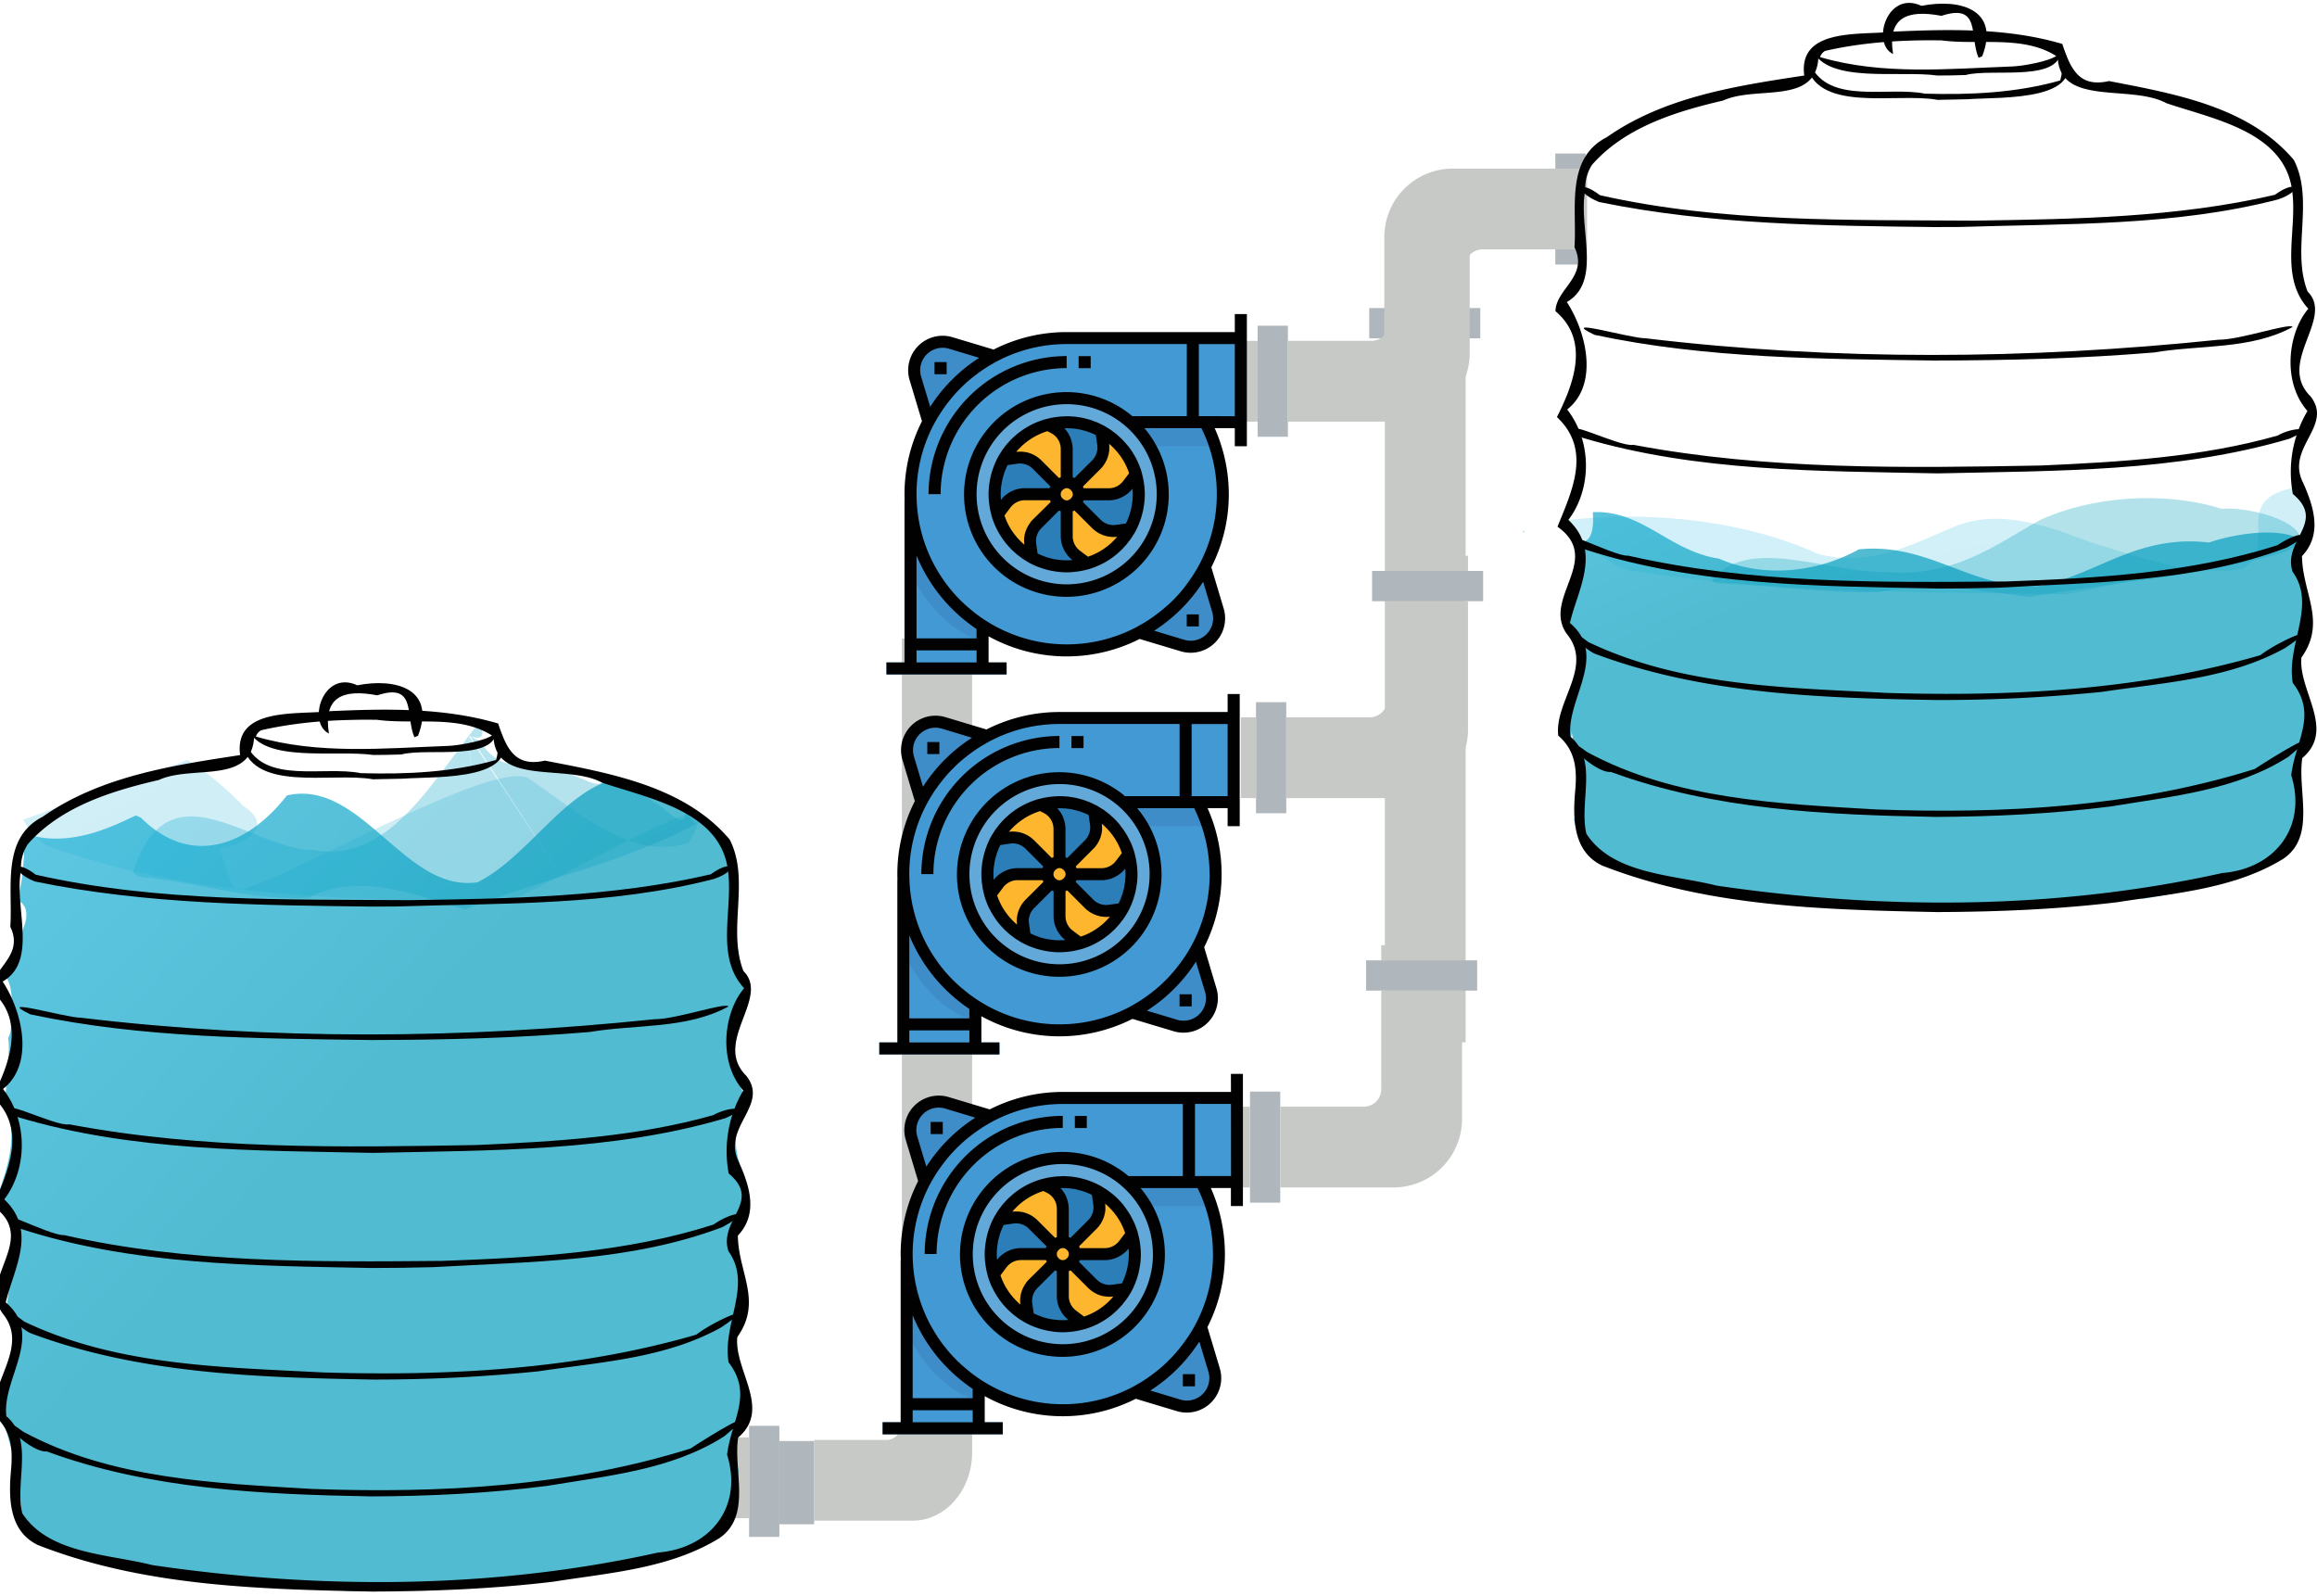 <svg xmlns="http://www.w3.org/2000/svg" xmlns:xlink="http://www.w3.org/1999/xlink" viewBox="0 0 1533.74 1056.21"><defs><style>.cls-1{fill:#afb7bc;}.cls-2{fill:#c7c9c7;}.cls-3{fill:#4399d3;}.cls-4{fill:#62a9da;}.cls-5{fill:#3f8dc8;}.cls-6{fill:#2c7eb9;}.cls-7{fill:#fdb62e;}.cls-8{fill:#010101;}.cls-12,.cls-9{opacity:0.2;}.cls-10,.cls-11,.cls-12,.cls-13,.cls-14,.cls-9{isolation:isolate;}.cls-9{fill:url(#linear-gradient);}.cls-10,.cls-13{opacity:0.7;}.cls-10{fill:url(#linear-gradient-2);}.cls-11,.cls-14{opacity:0.3;}.cls-11{fill:url(#linear-gradient-3);}.cls-12{fill:url(#linear-gradient-4);}.cls-13{fill:url(#linear-gradient-5);}.cls-14{fill:url(#linear-gradient-6);}</style><linearGradient id="linear-gradient" x1="2154.74" y1="-11808.27" x2="1227.61" y2="-10959.61" gradientTransform="matrix(0.62, -0.06, -0.01, -0.23, -934.97, -2008.31)" gradientUnits="userSpaceOnUse"><stop offset="0" stop-color="#079fbf"/><stop offset="1" stop-color="#1eb5df"/></linearGradient><linearGradient id="linear-gradient-2" x1="1707.17" y1="-11497.48" x2="957.07" y2="-11165.03" gradientTransform="matrix(0.59, -0.05, -0.01, -0.25, -993.57, -1956.08)" xlink:href="#linear-gradient"/><linearGradient id="linear-gradient-3" x1="2245.84" y1="-10463.59" x2="1519.23" y2="-10081.53" gradientTransform="matrix(0.58, -0.05, -0.01, -0.25, -1012, -1938.62)" xlink:href="#linear-gradient"/><linearGradient id="linear-gradient-4" x1="3876.43" y1="-26954.9" x2="2949.31" y2="-26106.24" gradientTransform="matrix(0.59, -0.02, -0.01, -0.1, -977.87, -2157.03)" xlink:href="#linear-gradient"/><linearGradient id="linear-gradient-5" x1="3361.76" y1="-26094.39" x2="2611.66" y2="-25761.94" gradientTransform="matrix(0.57, -0.02, -0.01, -0.1, -1033.92, -2135.14)" xlink:href="#linear-gradient"/><linearGradient id="linear-gradient-6" x1="3960.58" y1="-24760.1" x2="3233.97" y2="-24378.04" gradientTransform="matrix(0.56, -0.02, -0.01, -0.1, -1051.55, -2127.82)" xlink:href="#linear-gradient"/></defs><title>2</title><g id="Layer_2" data-name="Layer 2"><rect class="cls-1" x="495.85" y="943.8" width="20.05" height="73.52"/><path class="cls-2" d="M586.92,953.13h-48v53.47h65.18c21.77,0,39.43-20.3,39.43-45.34v-85H597v65.25C597,947.94,592.5,953.13,586.92,953.13Z"/><rect class="cls-2" x="597.01" y="422.58" width="46.49" height="526.81"/><rect class="cls-2" x="485.82" y="951.46" width="10.03" height="53.47"/><rect class="cls-1" x="515.9" y="953.83" width="23" height="55.14"/></g><g id="Layer_1" data-name="Layer 1"><rect class="cls-1" x="1029.54" y="101.6" width="20.05" height="73.52"/><rect class="cls-1" x="906.37" y="203.9" width="73.52" height="20.05"/><path class="cls-2" d="M981.47,165.06h55.22V111.6h-75a45.34,45.34,0,0,0-45.34,45.34v85h53.47V176.67A11.61,11.61,0,0,1,981.47,165.06Z"/><rect class="cls-2" x="1035.68" y="111.6" width="14.87" height="53.47"/><rect class="cls-2" x="916.39" y="223.95" width="53.47" height="10.03"/><rect class="cls-2" x="916.72" y="207.9" width="53.47" height="482.06"/><rect class="cls-1" x="832.49" y="215.59" width="20.05" height="73.52"/><path class="cls-2" d="M907.77,225.62H852.54v53.46h75a45.34,45.34,0,0,0,45.34-45.34v-85H919.38V214A11.61,11.61,0,0,1,907.77,225.62Z"/><rect class="cls-2" x="822.47" y="225.62" width="10.03" height="53.47"/><rect class="cls-1" x="831.4" y="464.79" width="20.05" height="73.52"/><rect class="cls-1" x="908.25" y="377.91" width="73.52" height="20.05"/><path class="cls-2" d="M906.67,474.82H851.45v53.47h75A45.35,45.35,0,0,0,971.75,483V398H918.28v65.25A11.61,11.61,0,0,1,906.67,474.82Z"/><rect class="cls-2" x="821.37" y="474.82" width="10.03" height="53.47"/><rect class="cls-2" x="918.28" y="367.88" width="53.47" height="10.03"/><rect class="cls-1" x="827.42" y="722.55" width="20.05" height="73.52"/><rect class="cls-1" x="904.28" y="635.67" width="73.52" height="20.05"/><path class="cls-2" d="M902.69,732.57H847.47V786h75a45.34,45.34,0,0,0,45.34-45.34v-85H914.3V721A11.6,11.6,0,0,1,902.69,732.57Z"/><rect class="cls-2" x="817.39" y="732.57" width="10.03" height="53.47"/><rect class="cls-2" x="914.3" y="625.64" width="53.47" height="10.03"/></g><g id="Layer_3" data-name="Layer 3"><path class="cls-3" d="M821.37,223.8H706.08a103.37,103.37,0,1,0,91.69,55.66h23.6Z"/><circle class="cls-4" cx="706.08" cy="327.16" r="63.61"/><path class="cls-5" d="M658.06,235.63,629.39,227A18.82,18.82,0,0,0,606,250.47l8.6,28.68A103.77,103.77,0,0,1,658.06,235.63Z"/><path class="cls-5" d="M754.1,418.69l28.67,8.61a18.83,18.83,0,0,0,23.44-23.44l-8.6-28.68A103.75,103.75,0,0,1,754.1,418.69Z"/><circle class="cls-6" cx="706.08" cy="327.16" r="47.71"/><path class="cls-3" d="M650.42,438.48V414.23a103.29,103.29,0,0,1-47.61-83.09h-.1V438.48h-15.9v7.95h79.51v-7.95Z"/><path class="cls-5" d="M650.42,424.66V414.23a103.29,103.29,0,0,1-47.61-83.09h-.1v47.92c8.13,16.4,23.11,38,47.71,45.6Z"/><path class="cls-6" d="M785.59,223.8h7.95v55.66h-7.95Z"/><path class="cls-6" d="M602.71,422.58h47.71v7.95H602.71Z"/><path class="cls-6" d="M618.62,239.7h8v8h-8Z"/><path class="cls-6" d="M785.59,406.68h7.95v7.95h-7.95Z"/><path class="cls-4" d="M622.59,327.16h-8a91.54,91.54,0,0,1,91.44-91.43v8A83.58,83.58,0,0,0,622.59,327.16Z"/><path class="cls-4" d="M714,235.73h8v8h-8Z"/><path class="cls-6" d="M678.25,327.16h19.88a7.91,7.91,0,0,1,2.33-5.62L686.4,307.48A15.92,15.92,0,0,0,672.91,303l-8.66,1.23a47.51,47.51,0,0,0-4,36.28l5.23-7a15.9,15.9,0,0,1,12.72-6.36Z"/><path class="cls-6" d="M706.08,297.24v22a8,8,0,0,1,5.62,2.33l14.06-14.06A15.87,15.87,0,0,0,730.25,294L729,285.34a47.25,47.25,0,0,0-35.43-4.17l3.7,1.84a15.9,15.9,0,0,1,8.79,14.23Z"/><path class="cls-6" d="M706.08,355V335.11a7.9,7.9,0,0,1-5.62-2.32l-14.06,14a15.93,15.93,0,0,0-4.5,13.5l1.24,8.65a47.49,47.49,0,0,0,36.27,4l-7-5.24A15.9,15.9,0,0,1,706.08,355Z"/><path class="cls-6" d="M751.86,313.83l-5.23,7a15.88,15.88,0,0,1-12.72,6.36H714a8,8,0,0,1-2.33,5.63l14.06,14a15.89,15.89,0,0,0,13.49,4.5l8.66-1.24a47.53,47.53,0,0,0,4-36.27Z"/><path class="cls-7" d="M686.4,307.48l14.06,14.06a8,8,0,0,1,5.62-2.33v-22A15.9,15.9,0,0,0,697.29,283l-3.7-1.84a47.78,47.78,0,0,0-29.34,23.05l8.66-1.23a15.92,15.92,0,0,1,13.49,4.49Z"/><path class="cls-7" d="M725.76,307.48,711.7,321.54a8,8,0,0,1,2.33,5.62h19.88a15.88,15.88,0,0,0,12.72-6.36l5.23-7A47.79,47.79,0,0,0,729,285.34l1.23,8.65A15.88,15.88,0,0,1,725.76,307.48Z"/><path class="cls-7" d="M686.4,346.84l14.06-14a7.93,7.93,0,0,1-2.33-5.63H678.25a15.9,15.9,0,0,0-12.72,6.36l-5.23,7A47.78,47.78,0,0,0,683.14,369l-1.24-8.65a15.93,15.93,0,0,1,4.5-13.5Z"/><path class="cls-7" d="M725.76,346.84l-14.06-14a7.9,7.9,0,0,1-5.62,2.32V355a15.9,15.9,0,0,0,6.36,12.72l7,5.24a47.82,47.82,0,0,0,28.5-22.85l-8.66,1.24A15.89,15.89,0,0,1,725.76,346.84Z"/><circle class="cls-7" cx="706.08" cy="327.16" r="7.95"/><path class="cls-5" d="M748.06,279.46a63.83,63.83,0,0,1,13.05,15.9h43.3a102.45,102.45,0,0,0-6.64-15.9Z"/><path class="cls-8" d="M817.39,219.82H706.08a106.66,106.66,0,0,0-48.36,11.56l-27.18-8.16a22.81,22.81,0,0,0-28.41,28.41l8.17,27.19a106.58,106.58,0,0,0-11.56,48.34c0,1.2,0,2.36.09,3.53a3.58,3.58,0,0,0-.09.45V438.48H586.81v7.95h79.51v-7.95H654.4V421.21a107,107,0,0,0,100,1.74l27.18,8.16A22.81,22.81,0,0,0,810,402.7l-8.16-27.19a106.62,106.62,0,0,0,11.56-48.35,107.72,107.72,0,0,0-9.32-43.73h13.29v11.93h8V207.9h-8ZM609.75,249.33a14.84,14.84,0,0,1,18.49-18.49l19.9,6c-.61.4-1.19.8-1.78,1.2l-.56.37a106.84,106.84,0,0,0-28.49,28.5l-.38.56c-.4.59-.82,1.19-1.19,1.78Zm36.7,189.15H606.69v-8h39.76Zm0-15.9H606.69V367.65q1.48,3.62,3.21,7.11l.17.33c1.06,2.12,2.2,4.2,3.41,6.26l.39.7c1.2,2,2.47,4,3.8,5.91.33.48.68.94,1,1.42,1.06,1.5,2.17,3,3.32,4.4.39.48.75,1,1.14,1.45,1.33,1.62,2.72,3.18,4.14,4.73.6.66,1.22,1.29,1.84,1.93q1.67,1.71,3.39,3.34,1.11,1,2.25,2.07c1.33,1.18,2.68,2.33,4.07,3.45l2.09,1.64c1.7,1.3,3.41,2.56,5.17,3.76.12.08.22.17.34.24ZM802.4,405a14.84,14.84,0,0,1-18.48,18.49l-19.91-6c.61-.39,1.2-.79,1.79-1.19l.55-.38a106.84,106.84,0,0,0,28.5-28.49l.38-.56c.39-.6.82-1.19,1.19-1.78Zm3.07-77.84a98.78,98.78,0,0,1-11.72,46.76c-.94,1.77-1.94,3.5-3,5.2-.45.73-.93,1.44-1.39,2.16-.67,1-1.37,2.05-2.08,3.05-1,1.4-2,2.76-3,4.11-.57.72-1.14,1.45-1.73,2.16-.83,1-1.69,2-2.56,3l-1.2,1.28c-1.6,1.73-3.27,3.39-5,5L772.48,401c-1,.88-2,1.73-3,2.57-.71.59-1.44,1.15-2.17,1.72q-2,1.59-4.1,3.06c-1,.71-2,1.4-3,2.07-.72.47-1.44.94-2.17,1.39-1.7,1-3.42,2-5.19,3a99.09,99.09,0,0,1-101.31-4.65c-.85-.55-1.68-1.13-2.51-1.71s-1.4-1-2.09-1.48-1.62-1.26-2.42-1.89c-1.24-1-2.44-2-3.63-3-.62-.55-1.26-1.1-1.88-1.66s-1.44-1.36-2.14-2-1.17-1.14-1.74-1.73-1.34-1.38-2-2.08-1.19-1.34-1.8-2-1.15-1.29-1.7-2c-1.09-1.31-2.16-2.65-3.18-4l-.65-.91c-.87-1.19-1.74-2.43-2.56-3.68-.27-.39-.53-.82-.8-1.23-.79-1.21-1.54-2.44-2.26-3.69l-.6-1c-.85-1.51-1.67-3-2.44-4.57l-.11-.24A99,99,0,0,1,606.79,331c0-1.28-.1-2.55-.1-3.83a98.72,98.72,0,0,1,11.72-46.76c.94-1.77,1.94-3.49,3-5.19.45-.73.92-1.45,1.39-2.17.67-1,1.37-2,2.07-3.05q1.47-2.08,3.06-4.1c.57-.73,1.13-1.45,1.72-2.16.84-1,1.69-2,2.57-3l1.19-1.28q2.42-2.6,5-5l1.28-1.19c1-.88,2-1.74,3-2.57.71-.59,1.44-1.16,2.17-1.72,1.34-1.06,2.7-2.08,4.1-3.06,1-.71,2-1.4,3.05-2.08.72-.46,1.43-.93,2.17-1.38,1.69-1,3.42-2,5.19-3a98.81,98.81,0,0,1,46.76-11.72h79.51v47.71H749.81v.25a67.75,67.75,0,1,0,7.7,7.7h37.77a98.17,98.17,0,0,1,10.19,43.73Zm-39.76,0a59.63,59.63,0,1,1-59.63-59.63A59.64,59.64,0,0,1,765.71,327.16Zm51.68-51.68H793.54V227.77h23.85Z"/><path class="cls-8" d="M746.32,294.8c-.9-1.11-1.86-2.17-2.84-3.21-.19-.2-.37-.42-.57-.62-.83-.85-1.72-1.64-2.61-2.43-.4-.35-.76-.72-1.16-1.06-.7-.58-1.44-1.11-2.17-1.65s-1.25-1-1.91-1.43-1.19-.73-1.77-1.09c-.8-.49-1.55-1-2.35-1.45l-.18-.09c-.32-.18-.66-.32-1-.48-1.13-.59-2.28-1.17-3.46-1.67-.49-.21-1-.4-1.53-.58-1-.4-2.06-.8-3.11-1.14-.6-.19-1.22-.33-1.84-.5-1-.27-2-.56-3-.77-.68-.15-1.38-.24-2.07-.36-.95-.16-1.91-.33-2.87-.43-.79-.1-1.62-.13-2.43-.18s-1.69-.12-2.55-.13c-.28,0-.56,0-.84,0-.75,0-1.49.07-2.24.11s-1.19,0-1.79.09c-1.32.1-2.62.27-3.91.47l-.87.13c-1.5.27-3,.59-4.43,1l-.28.06-.14,0c-1.55.43-3.08.93-4.57,1.5l-.39.13q-2.24.87-4.38,1.94l-.36.18q-2.1,1.06-4.06,2.31l-.45.27c-1.24.8-2.44,1.66-3.61,2.56-.21.16-.44.31-.65.48-1,.83-2,1.71-3,2.62-.31.28-.63.55-.93.84-.82.79-1.59,1.64-2.36,2.5-.39.44-.79.86-1.19,1.32-.61.73-1.19,1.5-1.75,2.27-.46.61-.94,1.19-1.37,1.84s-.9,1.44-1.35,2.17-.86,1.31-1.23,2c0,0,0,.11-.08.15a51.53,51.53,0,0,0-2.47,5.27c-.21.5-.37,1-.56,1.5-.51,1.39-1,2.78-1.37,4.24-.15.57-.3,1.13-.44,1.7-.34,1.45-.61,2.92-.84,4.4-.08.53-.18,1.05-.24,1.59a52.72,52.72,0,0,0-.37,6c0,1.52.09,3,.23,4.55,0,.56.11,1.11.18,1.67.11.91.25,1.82.39,2.72.19,1.09.42,2.16.68,3.22.19.76.36,1.52.58,2.28l0,.12c.42,1.43.92,2.84,1.46,4.22.07.19.13.39.21.57.59,1.45,1.25,2.86,2,4.24l.15.31c.76,1.44,1.57,2.83,2.45,4.18a1.4,1.4,0,0,1,.1.16c.87,1.33,1.81,2.61,2.79,3.85a2.48,2.48,0,0,0,.19.26c.91,1.13,1.88,2.21,2.88,3.25.17.19.34.4.52.58.85.87,1.76,1.68,2.67,2.49.37.33.72.68,1.1,1,.72.6,1.49,1.15,2.25,1.71s1.19.94,1.83,1.37,1.23.76,1.84,1.14,1.5,1,2.29,1.41l.16.08a50.4,50.4,0,0,0,5.26,2.47c.5.2,1,.37,1.5.55,1.39.52,2.79,1,4.24,1.37.57.16,1.13.31,1.71.45,1.44.34,2.91.61,4.4.83.53.08,1,.18,1.59.24a52.78,52.78,0,0,0,6,.4c1.51,0,3-.1,4.54-.23l1.68-.18c.91-.12,1.81-.26,2.72-.4,1.09-.19,2.16-.42,3.22-.68.76-.18,1.51-.35,2.27-.57l.12,0c1.43-.42,2.83-.92,4.21-1.46l.58-.22c1.44-.58,2.83-1.23,4.2-1.94L730,373c1.41-.74,2.78-1.55,4.11-2.41l.23-.14c1.3-.85,2.55-1.77,3.77-2.73l.34-.26c1.1-.88,2.13-1.82,3.15-2.79.22-.21.46-.39.68-.62.83-.8,1.59-1.67,2.37-2.54.37-.39.76-.79,1.12-1.23.55-.67,1-1.38,1.59-2.07s1-1.32,1.51-2c.34-.51.64-1.05,1-1.59.53-.85,1.09-1.67,1.59-2.55,0,0,.05-.11.08-.16A53.58,53.58,0,0,0,754,346.6c.2-.5.36-1,.55-1.5a41.89,41.89,0,0,0,1.37-4.24c.16-.57.3-1.13.44-1.7q.51-2.18.84-4.41c.08-.53.18-1,.24-1.57a50.52,50.52,0,0,0,.36-6c0-1.51-.09-3-.23-4.54,0-.56-.11-1.12-.18-1.67-.11-.91-.26-1.82-.4-2.72-.19-1.09-.42-2.17-.68-3.23-.18-.76-.35-1.52-.57-2.27l0-.12c-.42-1.43-.92-2.83-1.46-4.21-.08-.19-.14-.4-.22-.59-.58-1.43-1.24-2.83-1.94-4.21l-.17-.34c-.74-1.42-1.56-2.78-2.43-4.14l-.12-.2q-1.29-2-2.76-3.81a2.16,2.16,0,0,1-.24-.31Zm-41.13-11.32c1.14,0,2.27,0,3.4.08.57,0,1.14,0,1.71.09a41.83,41.83,0,0,1,4.73.71c.42.09.83.22,1.25.32,1.19.29,2.38.61,3.54,1,.54.18,1.06.4,1.59.58,1,.39,2.05.81,3.05,1.28l.93.44.94,6.58A12,12,0,0,1,723,304.67L711.23,316.4c-.14-.07-.28-.12-.42-.18l-.19-.08-.56-.23V297.23a20.07,20.07,0,0,0-.33-3.46c-.06-.32-.13-.63-.2-.94a18.69,18.69,0,0,0-.76-2.55c-.09-.26-.17-.52-.27-.77a19.7,19.7,0,0,0-1.54-2.95c-.13-.2-.28-.38-.4-.57a19.07,19.07,0,0,0-1.68-2.12c-.11-.12-.18-.25-.29-.37l.6,0ZM703,324.82a3.77,3.77,0,0,1,.86-.83,3.45,3.45,0,0,1,3.8-.48,4.3,4.3,0,0,1,.72.48,4.46,4.46,0,0,1,.92.92,4.3,4.3,0,0,1,.48.72,3.45,3.45,0,0,1-.48,3.8,4,4,0,0,1-.92.92,4.35,4.35,0,0,1-.72.49,3.4,3.4,0,0,1-3.8-.49,3.77,3.77,0,0,1-.86-.83,4.3,4.3,0,0,1-.55-.79,4,4,0,0,1,0-3.08,4.67,4.67,0,0,1,.55-.84Zm-30-26.11a44.48,44.48,0,0,1,3.72-3.8,8,8,0,0,1,.62-.56,44.16,44.16,0,0,1,10-6.6l.18-.08a42.43,42.43,0,0,1,5.76-2.25l2.3,1.16a11.83,11.83,0,0,1,6.59,10.66v18.68l-.55.23-.19.08c-.14.06-.29.11-.43.18l-11.72-11.73a20,20,0,0,0-2.78-2.26l-.47-.33a21.19,21.19,0,0,0-3-1.59l-.54-.21a19.45,19.45,0,0,0-3.36-1l-.18,0a20.07,20.07,0,0,0-3.46-.33c-.09,0-.19,0-.29,0h-.19c-.51,0-1,.05-1.54.1a3.59,3.59,0,0,0-.73,0l.29-.31Zm-9.71,31.41c-.23.27-.48.52-.69.8-.11-1.26-.19-2.5-.19-3.76a42.37,42.37,0,0,1,.27-4.77c0-.39.13-.79.18-1.17.17-1.19.35-2.38.62-3.53.1-.48.24-.94.36-1.41.27-1,.57-2.08.91-3.11.18-.53.38-1.06.58-1.59.35-.92.74-1.83,1.15-2.72.15-.33.32-.66.48-1l6.57-.93a11.94,11.94,0,0,1,10.12,3.37L695.31,322c-.06.14-.11.28-.17.4l-.09.21c-.07.18-.16.36-.22.54H678.25a22,22,0,0,0-2.3.14c-.26,0-.52.1-.79.14-.49.08-1,.15-1.47.26-.29.07-.58.18-.88.26s-.87.24-1.29.4a9.1,9.1,0,0,0-.9.4c-.4.17-.8.32-1.2.51s-.59.34-.89.5-.73.4-1.08.62a8.94,8.94,0,0,0-.85.62c-.29.22-.67.46-1,.73s-.52.47-.79.71a11.52,11.52,0,0,0-.9.84c-.28.29-.45.51-.69.78Zm18.83,15.66c-.15.19-.27.4-.4.58-.31.43-.63.85-.9,1.3-.15.23-.26.49-.4.73-.23.4-.48.83-.68,1.27-.13.28-.23.56-.35.84s-.35.84-.5,1.27-.17.6-.25.9-.26.85-.35,1.29-.1.64-.16,1-.15.85-.19,1.29,0,.67,0,1-.05.84,0,1.26.05.7.07,1,0,.72.08,1.08l-.31-.29a43.47,43.47,0,0,1-3.58-3.47c-.22-.23-.43-.47-.64-.7a43.72,43.72,0,0,1-6.28-9.21c-.09-.17-.17-.34-.25-.51a42.89,42.89,0,0,1-2-4.85l-.12-.32,4-5.35a12,12,0,0,1,9.54-4.77h16.58c.06.19.15.37.22.55l.09.2c.06.14.11.28.17.4L683.59,344a20.8,20.8,0,0,0-1.53,1.73v0Zm27,25a43,43,0,0,1-4.4.08c-.56,0-1.12,0-1.67-.08-1.42-.1-2.84-.27-4.24-.51-.35-.06-.71-.09-1.06-.16a44.09,44.09,0,0,1-5.17-1.34c-.35-.12-.69-.26-1-.4-1.32-.47-2.63-1-3.92-1.61-.28-.12-.55-.26-.82-.4l-.93-6.59a12,12,0,0,1,3.37-10.11l11.72-11.73c.14.07.29.12.43.18l.19.08.55.23V355a19.59,19.59,0,0,0,.14,2.3c0,.27.1.53.14.8.08.48.14,1,.26,1.45.07.31.18.61.27.91s.23.86.39,1.28.26.6.4.9.32.8.51,1.2.34.59.51.89.39.73.62,1.08a8.67,8.67,0,0,0,.62.86c.22.29.46.66.72,1s.48.53.72.79.54.61.83.89.54.47.79.71.53.48.8.69c-.24,0-.49,0-.72,0Zm30.08-15.09a42.37,42.37,0,0,1-3.42,3.54c-.24.23-.49.44-.73.66a44.05,44.05,0,0,1-9.19,6.24l-.53.26a43.6,43.6,0,0,1-4.83,2l-.32.12-5.33-4a12,12,0,0,1-4.77-9.54V338.41a5.48,5.48,0,0,0,.56-.23l.19-.08c.14-.06.28-.1.42-.17L723,349.65a20.32,20.32,0,0,0,2.78,2.28l.44.3a19.24,19.24,0,0,0,3,1.59l.55.23a21,21,0,0,0,3.31,1l.35.05a19.48,19.48,0,0,0,3.49.35h.23a18.89,18.89,0,0,0,2.38-.15c-.1.13-.21.24-.31.36Zm9.75-31.4c.23-.27.48-.52.69-.8.11,1.23.19,2.47.19,3.73a42.11,42.11,0,0,1-.27,4.77c0,.4-.13.8-.19,1.19-.16,1.2-.35,2.35-.6,3.51-.11.49-.25,1-.37,1.44-.27,1-.56,2.06-.91,3.08-.18.54-.4,1.07-.59,1.59q-.52,1.36-1.14,2.7c-.15.34-.32.66-.48,1l-6.57.94a12,12,0,0,1-10.12-3.37l-11.72-11.73.17-.42.08-.19c.08-.19.16-.36.23-.55h16.59a22.18,22.18,0,0,0,2.3-.14c.27,0,.52-.1.79-.14.49-.08,1-.15,1.46-.26.31-.07.6-.18.9-.27a11.83,11.83,0,0,0,1.28-.4c.31-.11.6-.25.91-.39s.79-.33,1.19-.52.59-.33.89-.5.74-.39,1.09-.62a8.67,8.67,0,0,0,.86-.62c.28-.22.66-.46,1-.72s.53-.48.8-.72.61-.54.89-.83.45-.53.69-.8Zm-1.48-11.13-4,5.27a12,12,0,0,1-9.54,4.77H717.33c-.07-.19-.16-.37-.23-.56l-.08-.19c-.06-.14-.11-.28-.18-.42l11.73-11.72a22.64,22.64,0,0,0,1.53-1.72c.17-.23.32-.48.49-.71a12,12,0,0,0,.79-1.17c.17-.27.31-.57.47-.85s.43-.75.61-1.15.26-.62.38-.93a12.44,12.44,0,0,0,.47-1.2c.11-.31.18-.64.27-1s.24-.8.34-1.23.1-.66.15-1,.16-.83.2-1.25,0-.68,0-1,.05-.84.05-1.27-.05-.69-.07-1,0-.73-.08-1.09c.12.1.23.21.34.32a43.91,43.91,0,0,1,3.54,3.42l.66.73a44.14,44.14,0,0,1,6.29,9.21c.09.17.17.35.25.53a42.52,42.52,0,0,1,2,4.83,1.39,1.39,0,0,1,.12.32Z"/><path class="cls-8" d="M618.62,239.7h8v8h-8Z"/><path class="cls-8" d="M785.59,406.68h7.95v7.95h-7.95Z"/><path class="cls-8" d="M706.08,243.68v-8a91.54,91.54,0,0,0-91.44,91.43h8A83.58,83.58,0,0,1,706.08,243.68Z"/><path class="cls-8" d="M714,235.73h8v8h-8Z"/><path class="cls-3" d="M816.6,475.28H701.31A103.4,103.4,0,1,0,793,530.94h23.6Z"/><circle class="cls-4" cx="701.31" cy="578.64" r="63.61"/><path class="cls-5" d="M653.3,487.11l-28.68-8.6A18.83,18.83,0,0,0,601.18,502l8.6,28.68A103.68,103.68,0,0,1,653.3,487.11Z"/><path class="cls-5" d="M749.33,670.17,778,678.78a18.83,18.83,0,0,0,23.44-23.44l-8.61-28.68A103.75,103.75,0,0,1,749.33,670.17Z"/><circle class="cls-6" cx="701.31" cy="578.64" r="47.71"/><path class="cls-3" d="M645.65,690V665.71a103.28,103.28,0,0,1-47.6-83.09H598V690h-15.9v7.95h79.51V690Z"/><path class="cls-5" d="M645.65,676.14V665.71a103.28,103.28,0,0,1-47.6-83.09H598v47.92c8.12,16.4,23.1,38,47.7,45.6Z"/><path class="cls-6" d="M780.82,475.28h8v55.66h-8Z"/><path class="cls-6" d="M598,674.06h47.7v8H598Z"/><path class="cls-6" d="M613.85,491.18h7.95v7.95h-7.95Z"/><path class="cls-6" d="M780.82,658.15h8v8h-8Z"/><path class="cls-4" d="M617.83,578.64h-8a91.56,91.56,0,0,1,91.44-91.44v8A83.56,83.56,0,0,0,617.83,578.64Z"/><path class="cls-4" d="M709.26,487.2h8v8h-8Z"/><path class="cls-6" d="M673.48,578.64h19.88a8,8,0,0,1,2.33-5.62L681.63,559a15.88,15.88,0,0,0-13.49-4.49l-8.65,1.23a47.51,47.51,0,0,0-4,36.28l5.23-7a15.91,15.91,0,0,1,12.72-6.36Z"/><path class="cls-6" d="M701.31,548.71v22a8,8,0,0,1,5.62,2.33L721,559a15.89,15.89,0,0,0,4.5-13.49l-1.24-8.65a47.22,47.22,0,0,0-35.42-4.18l3.69,1.85a15.89,15.89,0,0,1,8.79,14.22Z"/><path class="cls-6" d="M701.31,606.47V586.59a7.86,7.86,0,0,1-5.62-2.33l-14.06,14.06a15.89,15.89,0,0,0-4.49,13.49l1.23,8.66a47.51,47.51,0,0,0,36.28,3.95l-7-5.23a15.9,15.9,0,0,1-6.36-12.72Z"/><path class="cls-6" d="M747.1,565.31l-5.24,7a15.87,15.87,0,0,1-12.72,6.36H709.26a7.86,7.86,0,0,1-2.33,5.62L721,598.32a15.9,15.9,0,0,0,13.5,4.5l8.65-1.24a47.49,47.49,0,0,0,4-36.27Z"/><path class="cls-7" d="M681.63,559,695.69,573a8,8,0,0,1,5.62-2.33v-22a15.89,15.89,0,0,0-8.79-14.22l-3.69-1.85a47.78,47.78,0,0,0-29.34,23.06l8.65-1.23A15.88,15.88,0,0,1,681.63,559Z"/><path class="cls-7" d="M721,559,706.93,573a7.86,7.86,0,0,1,2.33,5.62h19.88a15.87,15.87,0,0,0,12.72-6.36l5.24-7a47.77,47.77,0,0,0-22.85-28.49l1.24,8.65A15.89,15.89,0,0,1,721,559Z"/><path class="cls-7" d="M681.63,598.32l14.06-14.06a8,8,0,0,1-2.33-5.62H673.48A15.91,15.91,0,0,0,660.76,585l-5.23,7a47.82,47.82,0,0,0,22.84,28.49l-1.23-8.66a15.89,15.89,0,0,1,4.49-13.49Z"/><path class="cls-7" d="M721,598.32l-14.06-14.06a7.86,7.86,0,0,1-5.62,2.33v19.88a15.9,15.9,0,0,0,6.36,12.72l7,5.23a47.78,47.78,0,0,0,28.49-22.84l-8.65,1.24A15.9,15.9,0,0,1,721,598.32Z"/><circle class="cls-7" cx="701.31" cy="578.64" r="7.95"/><path class="cls-5" d="M743.29,530.94a63.65,63.65,0,0,1,13.05,15.9h43.3a101.49,101.49,0,0,0-6.64-15.9Z"/><path class="cls-8" d="M812.63,471.3H701.31A106.62,106.62,0,0,0,653,482.86l-27.18-8.16a22.81,22.81,0,0,0-28.41,28.41l8.16,27.19A106.58,106.58,0,0,0,594,578.64c0,1.19,0,2.36.09,3.53a3.58,3.58,0,0,0-.09.45V690H582.05v7.95h79.51V690H649.63V672.68a107,107,0,0,0,100,1.75l27.18,8.16a22.81,22.81,0,0,0,28.41-28.41L797.1,627a107.16,107.16,0,0,0,2.24-92.08h13.29v11.93h8V459.38h-8ZM605,500.81a14.84,14.84,0,0,1,18.49-18.49l19.9,6-1.78,1.19-.56.38a107,107,0,0,0-28.5,28.5l-.38.56c-.39.59-.81,1.19-1.19,1.78ZM641.68,690H601.92v-8h39.76Zm0-15.9H601.92V619.13q1.49,3.61,3.22,7.1l.17.33q1.59,3.18,3.4,6.27c.14.23.27.47.4.7q1.8,3,3.79,5.91c.33.47.68.94,1,1.42q1.59,2.24,3.31,4.4c.4.48.75,1,1.14,1.45,1.33,1.62,2.72,3.18,4.15,4.73.6.65,1.22,1.29,1.84,1.93q1.65,1.71,3.39,3.34c.74.7,1.48,1.39,2.24,2.07q2,1.77,4.07,3.44,1,.84,2.1,1.65c1.69,1.3,3.41,2.56,5.17,3.76l.33.24Zm156-17.58A14.85,14.85,0,0,1,779.15,675l-19.9-6c.61-.39,1.19-.79,1.78-1.19l.56-.38a106.66,106.66,0,0,0,28.49-28.49l.38-.56c.4-.6.82-1.19,1.19-1.78Zm3.06-77.84A98.69,98.69,0,0,1,789,625.4c-.94,1.77-1.94,3.5-3,5.2-.45.73-.92,1.44-1.39,2.16-.67,1-1.36,2-2.07,3q-1.47,2.09-3.06,4.1c-.57.73-1.13,1.46-1.72,2.17-.84,1-1.69,2-2.57,3L774,646.33c-1.61,1.73-3.27,3.39-5,5l-1.28,1.19c-1,.87-2,1.73-3,2.57-.71.59-1.44,1.15-2.17,1.72q-2,1.59-4.1,3.06c-1,.7-2,1.4-3.05,2.07-.72.47-1.43.94-2.16,1.39-1.7,1-3.43,2-5.2,3a99.09,99.09,0,0,1-101.31-4.65c-.85-.56-1.68-1.13-2.5-1.71s-1.41-1-2.09-1.49-1.63-1.25-2.43-1.88c-1.23-1-2.44-2-3.62-3-.63-.55-1.27-1.1-1.89-1.66s-1.43-1.36-2.14-2-1.17-1.14-1.74-1.72-1.33-1.38-2-2.08-1.2-1.34-1.81-2-1.14-1.3-1.69-2c-1.1-1.32-2.16-2.65-3.18-4-.23-.3-.43-.61-.65-.91-.88-1.19-1.74-2.43-2.57-3.68-.27-.39-.52-.82-.8-1.23-.79-1.22-1.53-2.44-2.26-3.69l-.59-1c-.85-1.5-1.67-3-2.44-4.56l-.12-.25A99.13,99.13,0,0,1,602,582.47c0-1.28-.1-2.55-.1-3.83a98.84,98.84,0,0,1,11.72-46.76c1-1.77,1.94-3.49,3-5.19.44-.73.92-1.45,1.38-2.17.67-1,1.37-2,2.08-3q1.47-2.09,3.06-4.1c.56-.73,1.13-1.45,1.72-2.17.83-1,1.69-2,2.56-3l1.2-1.29c1.6-1.72,3.27-3.39,5-5l1.29-1.2c1-.87,2-1.73,3-2.56.72-.59,1.44-1.16,2.17-1.73,1.34-1.06,2.71-2.07,4.1-3.05,1-.71,2-1.41,3.05-2.08.72-.46,1.44-.94,2.17-1.39,1.7-1,3.42-2,5.19-3a98.84,98.84,0,0,1,46.76-11.72h79.51V527H745v.25a67.71,67.71,0,1,0,7.71,7.7h37.77a98.26,98.26,0,0,1,10.18,43.73Zm-39.75,0A59.64,59.64,0,1,1,701.31,519,59.64,59.64,0,0,1,761,578.64ZM812.63,527H788.78V479.25h23.85Z"/><path class="cls-8" d="M741.55,546.28c-.9-1.11-1.85-2.17-2.84-3.21-.19-.2-.36-.42-.56-.62-.84-.85-1.72-1.64-2.62-2.43-.4-.35-.75-.72-1.16-1.06-.7-.58-1.44-1.11-2.17-1.66s-1.25-1-1.9-1.42-1.19-.73-1.78-1.1c-.79-.49-1.54-1-2.35-1.44a1.51,1.51,0,0,0-.18-.09c-.32-.18-.66-.32-1-.49-1.14-.58-2.28-1.16-3.46-1.66-.5-.22-1-.4-1.53-.58-1-.4-2.06-.8-3.12-1.14-.6-.19-1.22-.33-1.83-.5-1-.27-2-.56-3-.77-.69-.15-1.38-.24-2.08-.36-1-.16-1.9-.33-2.86-.44-.8-.09-1.62-.12-2.43-.18s-1.7-.11-2.56-.12c-.28,0-.55,0-.83,0-.76,0-1.5.08-2.25.12-.59,0-1.19,0-1.79.09-1.32.1-2.61.27-3.9.47l-.88.13c-1.5.27-3,.59-4.43,1a2.8,2.8,0,0,0-.28.06l-.14,0q-2.32.64-4.56,1.5l-.4.13q-2.24.87-4.37,1.94c-.13.06-.25.11-.37.18-1.39.7-2.74,1.48-4.06,2.31l-.45.27c-1.24.8-2.44,1.66-3.6,2.55-.22.17-.44.32-.65.49-1.05.83-2,1.71-3,2.61-.31.29-.63.56-.93.85-.81.79-1.59,1.64-2.35,2.49l-1.2,1.32c-.61.74-1.19,1.51-1.74,2.27s-1,1.2-1.38,1.85-.9,1.44-1.34,2.17-.86,1.31-1.24,2l-.08.15a53.75,53.75,0,0,0-2.47,5.27c-.2.5-.36,1-.55,1.5-.51,1.39-1,2.78-1.37,4.24-.16.57-.31,1.13-.44,1.7-.35,1.45-.62,2.92-.84,4.4-.08.53-.18,1.05-.24,1.59a52.74,52.74,0,0,0-.38,6c0,1.52.09,3,.23,4.55,0,.56.12,1.11.18,1.67.12.91.26,1.82.4,2.72.19,1.09.42,2.16.68,3.22.18.76.36,1.52.57,2.28l0,.12c.43,1.43.93,2.84,1.47,4.21.07.2.13.4.2.58.59,1.44,1.25,2.86,2,4.24.06.1.1.21.15.31q1.14,2.16,2.46,4.18a1.4,1.4,0,0,0,.1.16q1.3,2,2.78,3.85l.19.26c.91,1.13,1.88,2.2,2.88,3.25.18.19.34.4.52.58.85.87,1.76,1.68,2.67,2.48.37.33.72.69,1.11,1,.72.6,1.49,1.15,2.24,1.71s1.2.94,1.83,1.37,1.23.76,1.84,1.14c.77.47,1.51,1,2.3,1.41l.15.08a53.75,53.75,0,0,0,5.27,2.47c.5.2,1,.36,1.5.55,1.38.51,2.78,1,4.24,1.37.56.16,1.13.3,1.7.44,1.45.35,2.91.62,4.4.84.53.08,1,.18,1.59.24a50.73,50.73,0,0,0,6,.39c1.52,0,3-.09,4.55-.23.56,0,1.11-.11,1.67-.17.91-.12,1.82-.26,2.72-.4,1.09-.19,2.16-.42,3.22-.68.76-.19,1.52-.36,2.27-.57l.12,0c1.43-.43,2.83-.92,4.21-1.46.19-.08.4-.14.58-.22q2.16-.87,4.21-1.94l.35-.17q2.13-1.11,4.12-2.42a2,2,0,0,0,.23-.14c1.3-.85,2.54-1.76,3.76-2.72l.35-.27c1.09-.87,2.13-1.81,3.14-2.78.23-.21.47-.4.69-.62.82-.8,1.59-1.68,2.36-2.54.37-.4.77-.79,1.13-1.23.55-.67,1-1.38,1.59-2.07s1-1.32,1.5-2c.35-.51.65-1,1-1.59.52-.85,1.09-1.67,1.59-2.55a1.11,1.11,0,0,1,.07-.16,51.37,51.37,0,0,0,2.47-5.26c.2-.5.37-1,.55-1.5a41.89,41.89,0,0,0,1.37-4.24c.16-.57.31-1.13.45-1.7.34-1.45.61-2.92.84-4.41.07-.53.17-1,.23-1.57a52.72,52.72,0,0,0,.37-6c0-1.51-.1-3-.24-4.54,0-.56-.11-1.12-.17-1.68-.12-.91-.26-1.81-.4-2.71-.19-1.09-.42-2.17-.68-3.23-.18-.76-.36-1.52-.58-2.27l0-.12c-.42-1.43-.92-2.83-1.46-4.21-.07-.19-.13-.4-.21-.59q-.88-2.16-2-4.21c-.06-.11-.1-.23-.16-.34-.75-1.43-1.56-2.79-2.43-4.15a2,2,0,0,1-.12-.19c-.87-1.32-1.79-2.58-2.76-3.81-.1-.11-.17-.21-.25-.31ZM700.42,535c1.14,0,2.27,0,3.4.09.57,0,1.15,0,1.71.09a40.15,40.15,0,0,1,4.74.71c.42.09.82.22,1.24.32,1.19.29,2.39.61,3.55,1,.53.18,1.05.39,1.59.58,1,.38,2,.81,3.05,1.27l.92.45.94,6.57a12,12,0,0,1-3.37,10.12l-11.72,11.73c-.14-.07-.29-.12-.43-.18l-.19-.08-.55-.23V548.71a20.08,20.08,0,0,0-.34-3.46c-.05-.32-.12-.63-.2-.94a18.65,18.65,0,0,0-.75-2.55c-.1-.26-.17-.52-.28-.77a20.1,20.1,0,0,0-1.53-3c-.13-.2-.28-.38-.4-.57a18.27,18.27,0,0,0-1.69-2.12c-.1-.12-.18-.26-.29-.37l.6,0ZM698.2,576.3a3.72,3.72,0,0,1,.85-.83,4.35,4.35,0,0,1,.72-.49,3.4,3.4,0,0,1,3.8.49,3.66,3.66,0,0,1,.92.92,3.4,3.4,0,0,1,0,4.52,3.66,3.66,0,0,1-.92.92,3.4,3.4,0,0,1-3.8.49,4.35,4.35,0,0,1-.72-.49,3.72,3.72,0,0,1-.85-.83,3.67,3.67,0,0,1-.55-.8,3.9,3.9,0,0,1,0-3.07,3.8,3.8,0,0,1,.55-.84Zm-30-26.11a44.36,44.36,0,0,1,3.71-3.8,8,8,0,0,1,.62-.56,44.38,44.38,0,0,1,10-6.6l.19-.09a43.6,43.6,0,0,1,5.75-2.24l2.31,1.16a11.87,11.87,0,0,1,6.59,10.65V567.4l-.56.23-.19.08-.42.17-11.73-11.72a19,19,0,0,0-2.78-2.27l-.46-.32a20.22,20.22,0,0,0-3-1.59l-.54-.21a19.72,19.72,0,0,0-3.36-1l-.19,0a21,21,0,0,0-3.45-.34c-.1,0-.19,0-.29,0h-.2c-.51,0-1,0-1.54.1a3.49,3.49,0,0,0-.72,0c.1-.12.19-.21.29-.31Zm-9.71,31.41c-.23.27-.48.52-.7.8-.11-1.26-.19-2.5-.19-3.76a44.88,44.88,0,0,1,.28-4.77c0-.4.12-.79.17-1.17.17-1.19.36-2.38.62-3.53.1-.48.24-.94.36-1.41.27-1,.57-2.09.92-3.11.18-.53.37-1.06.58-1.59.35-.92.73-1.83,1.15-2.72.15-.33.31-.66.47-1l6.58-.94a12,12,0,0,1,10.11,3.38l11.73,11.72c-.07.13-.11.28-.17.4l-.09.2c-.08.19-.16.37-.23.55H673.48a19.55,19.55,0,0,0-2.29.14c-.27,0-.53.1-.8.14-.49.08-1,.14-1.46.26-.3.07-.59.17-.89.26s-.87.24-1.29.4a8,8,0,0,0-.9.4c-.4.16-.79.31-1.19.51s-.59.33-.89.5-.73.4-1.08.62-.57.4-.86.62-.67.46-1,.72-.53.48-.8.72a11.33,11.33,0,0,0-.89.84c-.29.29-.46.51-.69.78Zm18.82,15.66c-.14.19-.26.4-.4.58-.31.43-.62.85-.9,1.3-.14.23-.26.49-.4.73-.23.4-.48.83-.68,1.27-.13.27-.23.56-.34.84s-.36.84-.51,1.27-.16.6-.25.9-.25.85-.35,1.29-.1.64-.15,1-.15.85-.2,1.28,0,.68,0,1-.06.85-.05,1.27.05.7.07,1,0,.72.08,1.07l-.31-.28a45.11,45.11,0,0,1-3.58-3.47l-.64-.7a44.75,44.75,0,0,1-6.28-9.21c-.09-.17-.17-.35-.25-.52a43.76,43.76,0,0,1-2-4.84c0-.11-.09-.21-.12-.32l4-5.35a12,12,0,0,1,9.54-4.77h16.58c.07.18.15.36.23.55l.09.2a3.7,3.7,0,0,0,.17.4l-11.73,11.72a21.15,21.15,0,0,0-1.53,1.74v0Zm27,25a43.12,43.12,0,0,1-4.4.08c-.56,0-1.12,0-1.67-.08-1.43-.1-2.84-.27-4.25-.51-.35-.06-.71-.09-1-.16a43.59,43.59,0,0,1-5.17-1.34c-.36-.12-.69-.26-1-.4-1.33-.47-2.64-1-3.92-1.61l-.83-.4-.93-6.59a12,12,0,0,1,3.37-10.12l11.73-11.72.42.18.19.07c.18.08.37.17.56.24v16.58a19.58,19.58,0,0,0,.13,2.3c0,.27.1.53.14.79.08.49.15,1,.26,1.46.08.31.18.6.27.91a12.57,12.57,0,0,0,.4,1.28c.11.3.26.6.4.9s.32.8.51,1.19.33.6.5.9.4.73.62,1.08.4.57.62.86.46.66.72,1,.48.53.72.79.54.61.83.89.54.47.8.71.52.47.79.69c-.24,0-.48,0-.72,0Zm30.08-15.09A45.82,45.82,0,0,1,731,610.7l-.73.66a44,44,0,0,1-9.18,6.24l-.53.26a41.86,41.86,0,0,1-4.84,2,3,3,0,0,1-.32.12l-5.32-4a12,12,0,0,1-4.77-9.54V589.89a5.31,5.31,0,0,0,.55-.23l.2-.08c.13-.06.28-.1.42-.17l11.72,11.72a20.94,20.94,0,0,0,2.78,2.28l.44.3a19.34,19.34,0,0,0,3,1.59l.54.23a21.49,21.49,0,0,0,3.32,1l.35.05a19.37,19.37,0,0,0,3.48.35h.23a19.05,19.05,0,0,0,2.39-.15c-.1.13-.21.24-.32.36Zm9.74-31.4c.23-.27.48-.52.7-.8.1,1.23.19,2.47.19,3.73a44.72,44.72,0,0,1-.28,4.77c0,.4-.13.8-.18,1.19-.16,1.2-.35,2.35-.61,3.51-.11.48-.25,1-.37,1.43-.27,1-.56,2.07-.91,3.09-.18.54-.39,1.07-.58,1.59-.35.91-.74,1.81-1.14,2.7l-.48,1-6.58.94a12,12,0,0,1-10.12-3.37L712.07,583.8c.07-.14.12-.28.18-.42l.08-.19c.07-.19.16-.37.23-.56h16.58a19.58,19.58,0,0,0,2.3-.13c.27,0,.53-.1.79-.14.49-.08,1-.15,1.46-.26.31-.07.6-.18.91-.27a11.83,11.83,0,0,0,1.28-.4c.3-.11.6-.26.9-.39s.8-.33,1.2-.52.59-.33.89-.5.73-.4,1.08-.62.57-.4.86-.62.66-.46,1-.72.53-.48.79-.72.61-.54.89-.83.46-.53.69-.8Zm-1.48-11.14-4,5.28a12,12,0,0,1-9.54,4.77H712.56c-.06-.19-.15-.37-.23-.56l-.08-.19c-.06-.14-.1-.28-.17-.42l11.72-11.73a20.73,20.73,0,0,0,1.53-1.71c.18-.23.33-.48.49-.71.28-.4.57-.76.8-1.17s.31-.57.46-.85.44-.76.62-1.15.25-.62.38-.93.33-.78.47-1.2.17-.64.27-1,.24-.8.33-1.23.11-.66.16-1,.15-.83.19-1.25,0-.68,0-1,.05-.83,0-1.26-.05-.69-.07-1,0-.73-.08-1.09l.35.32a42.19,42.19,0,0,1,3.53,3.42c.23.24.45.48.66.73a44.14,44.14,0,0,1,6.29,9.21c.09.17.17.35.26.53a44.42,44.42,0,0,1,2,4.83,2.08,2.08,0,0,1,.12.32Z"/><path class="cls-8" d="M613.85,491.18h7.95v7.95h-7.95Z"/><path class="cls-8" d="M780.82,658.15h8v8h-8Z"/><path class="cls-8" d="M701.31,495.16v-8a91.56,91.56,0,0,0-91.44,91.44h8A83.56,83.56,0,0,1,701.31,495.16Z"/><path class="cls-8" d="M709.26,487.2h8v8h-8Z"/><path class="cls-3" d="M818.82,726.76H703.52a103.39,103.39,0,1,0,91.69,55.65h23.61Z"/><circle class="cls-4" cx="703.52" cy="830.12" r="63.61"/><path class="cls-5" d="M655.51,738.59,626.83,730a18.83,18.83,0,0,0-23.44,23.44L612,782.1A103.69,103.69,0,0,1,655.51,738.59Z"/><path class="cls-5" d="M751.54,921.65l28.68,8.6a18.83,18.83,0,0,0,23.44-23.44l-8.61-28.67A103.69,103.69,0,0,1,751.54,921.65Z"/><circle class="cls-6" cx="703.52" cy="830.12" r="47.71"/><path class="cls-3" d="M647.87,941.44V917.19a103.27,103.27,0,0,1-47.61-83.09h-.1V941.44h-15.9v7.95h79.51v-7.95Z"/><path class="cls-5" d="M647.87,927.62V917.19a103.27,103.27,0,0,1-47.61-83.09h-.1V882c8.13,16.4,23.11,38,47.71,45.6Z"/><path class="cls-6" d="M783,726.76h8v55.65h-8Z"/><path class="cls-6" d="M600.16,925.53h47.71v8H600.16Z"/><path class="cls-6" d="M616.06,742.66h8v8h-8Z"/><path class="cls-6" d="M783,909.63h8v8h-8Z"/><path class="cls-4" d="M620,830.12h-7.95a91.54,91.54,0,0,1,91.43-91.44v8A83.58,83.58,0,0,0,620,830.12Z"/><path class="cls-4" d="M711.48,738.68h7.95v8h-7.95Z"/><path class="cls-6" d="M675.7,830.12h19.87a8,8,0,0,1,2.33-5.62l-14-14.06a15.9,15.9,0,0,0-13.5-4.49l-8.65,1.23a47.49,47.49,0,0,0-4,36.27l5.23-7a15.93,15.93,0,0,1,12.73-6.36Z"/><path class="cls-6" d="M703.52,800.19v22a8,8,0,0,1,5.63,2.33l14.05-14.06A15.89,15.89,0,0,0,727.7,797l-1.24-8.66A47.27,47.27,0,0,0,691,784.12l3.69,1.85a15.87,15.87,0,0,1,8.79,14.22Z"/><path class="cls-6" d="M703.52,858V838.07a7.92,7.92,0,0,1-5.62-2.33l-14,14.06a15.89,15.89,0,0,0-4.5,13.49l1.24,8.66a47.48,47.48,0,0,0,36.27,3.95l-7-5.23A15.88,15.88,0,0,1,703.52,858Z"/><path class="cls-6" d="M749.31,816.79l-5.23,7a15.93,15.93,0,0,1-12.73,6.36H711.48a8,8,0,0,1-2.33,5.62L723.2,849.8a15.93,15.93,0,0,0,13.5,4.5l8.65-1.24a47.49,47.49,0,0,0,4-36.27Z"/><path class="cls-7" d="M683.85,810.44l14,14.06a8,8,0,0,1,5.62-2.33v-22A15.87,15.87,0,0,0,694.73,786L691,784.12a47.8,47.8,0,0,0-29.34,23.06l8.65-1.23a15.9,15.9,0,0,1,13.5,4.49Z"/><path class="cls-7" d="M723.2,810.44,709.15,824.5a8,8,0,0,1,2.33,5.62h19.87a15.93,15.93,0,0,0,12.73-6.36l5.23-7a47.82,47.82,0,0,0-22.85-28.5L727.7,797A15.89,15.89,0,0,1,723.2,810.44Z"/><path class="cls-7" d="M683.85,849.8l14-14.06a8,8,0,0,1-2.33-5.62H675.7A15.93,15.93,0,0,0,663,836.48l-5.23,7A47.82,47.82,0,0,0,680.59,872l-1.24-8.66a15.89,15.89,0,0,1,4.5-13.49Z"/><path class="cls-7" d="M723.2,849.8l-14.05-14.06a7.93,7.93,0,0,1-5.63,2.33V858a15.88,15.88,0,0,0,6.37,12.72l7,5.23a47.75,47.75,0,0,0,28.49-22.84l-8.65,1.24A15.93,15.93,0,0,1,723.2,849.8Z"/><circle class="cls-7" cx="703.52" cy="830.12" r="7.95"/><path class="cls-5" d="M745.5,782.41a63.48,63.48,0,0,1,13,15.91h43.31a103,103,0,0,0-6.65-15.91Z"/><path class="cls-8" d="M814.84,722.78H703.52a106.62,106.62,0,0,0-48.35,11.56L628,726.18a22.8,22.8,0,0,0-28.41,28.4l8.16,27.2a106.58,106.58,0,0,0-11.56,48.34c0,1.19.06,2.36.1,3.53a3.63,3.63,0,0,0-.1.45V941.44H584.26v7.95h79.51v-7.95H651.84V924.16a107,107,0,0,0,100,1.74l27.18,8.17a22.81,22.81,0,0,0,28.41-28.41l-8.16-27.2a106.55,106.55,0,0,0,11.56-48.34,107.81,107.81,0,0,0-9.32-43.73h13.29v11.93h7.95V710.85h-7.95ZM607.2,752.29a14.84,14.84,0,0,1,18.49-18.49l19.9,6L643.81,741l-.56.38a107,107,0,0,0-28.5,28.5l-.37.55c-.4.6-.82,1.2-1.2,1.78Zm36.69,189.15H604.14v-8h39.75Zm0-15.91H604.14V870.6q1.47,3.63,3.21,7.11l.17.33q1.59,3.18,3.4,6.27c.14.23.27.47.4.7q1.8,3,3.8,5.91l1,1.42q1.59,2.24,3.31,4.4c.4.48.75,1,1.14,1.45,1.33,1.62,2.73,3.18,4.15,4.73.6.65,1.22,1.29,1.84,1.93,1.1,1.14,2.24,2.25,3.39,3.34.74.7,1.48,1.39,2.25,2.07,1.32,1.18,2.68,2.33,4.06,3.44.7.56,1.39,1.11,2.1,1.65,1.69,1.3,3.41,2.56,5.17,3.76l.33.24Zm156-17.58a14.84,14.84,0,0,1-18.49,18.49l-19.9-6,1.78-1.19.56-.38a107,107,0,0,0,28.5-28.5l.37-.55c.4-.6.82-1.19,1.2-1.78Zm3.06-77.83a98.69,98.69,0,0,1-11.72,46.76c-.94,1.77-1.94,3.5-3,5.19-.45.74-.92,1.45-1.38,2.17-.68,1-1.37,2-2.08,3q-1.47,2.09-3.06,4.1c-.57.73-1.13,1.46-1.72,2.17-.83,1-1.69,2-2.57,3-.39.44-.79.86-1.19,1.29-1.61,1.72-3.27,3.39-5,5L769.93,904c-1,.87-2,1.73-3,2.57-.71.59-1.44,1.15-2.16,1.72q-2,1.59-4.11,3.06c-1,.7-2,1.4-3.05,2.07-.72.47-1.43.94-2.16,1.39-1.7,1-3.43,2-5.19,3A99.11,99.11,0,0,1,649,913.14c-.84-.56-1.68-1.13-2.5-1.71s-1.41-1-2.09-1.49c-.83-.61-1.63-1.25-2.43-1.89-1.23-1-2.44-2-3.62-3-.63-.54-1.27-1.09-1.88-1.65s-1.44-1.36-2.15-2-1.17-1.14-1.74-1.72-1.33-1.38-2-2.09-1.2-1.34-1.81-2-1.14-1.3-1.69-2c-1.09-1.32-2.16-2.65-3.18-4l-.65-.91c-.88-1.19-1.74-2.43-2.57-3.68-.27-.4-.52-.82-.79-1.23-.8-1.22-1.54-2.45-2.27-3.69l-.59-1c-.85-1.5-1.67-3-2.44-4.57l-.12-.24A99.29,99.29,0,0,1,604.23,834c-.05-1.28-.09-2.55-.09-3.83a98.72,98.72,0,0,1,11.72-46.76c.94-1.77,1.94-3.49,3-5.19.45-.73.92-1.45,1.38-2.17.68-1,1.37-2,2.08-3q1.47-2.09,3.06-4.1c.57-.73,1.13-1.46,1.72-2.17.83-1,1.69-2,2.57-3,.39-.44.79-.86,1.19-1.29,1.61-1.72,3.27-3.39,5-5l1.28-1.2c1-.87,2-1.73,3-2.57.71-.58,1.44-1.15,2.16-1.72q2-1.59,4.11-3.05c1-.71,2-1.41,3-2.08.72-.46,1.43-.94,2.16-1.39,1.7-1,3.43-2,5.19-3a98.84,98.84,0,0,1,46.76-11.72H783v47.71H747.26v.24a67.81,67.81,0,1,0,7.7,7.71h37.77a98.1,98.1,0,0,1,10.18,43.73Zm-39.75,0a59.64,59.64,0,1,1-59.64-59.63A59.63,59.63,0,0,1,763.16,830.12Zm51.68-51.68H791V730.73h23.85Z"/><path class="cls-8" d="M743.76,797.76c-.9-1.11-1.85-2.18-2.83-3.21-.2-.2-.37-.42-.57-.62-.84-.85-1.72-1.64-2.62-2.44-.39-.34-.75-.71-1.15-1-.7-.58-1.45-1.11-2.17-1.66s-1.25-1-1.91-1.42-1.19-.73-1.78-1.1c-.79-.49-1.54-1-2.35-1.44l-.18-.1c-.32-.17-.66-.31-1-.48-1.14-.59-2.28-1.16-3.46-1.66-.5-.22-1-.4-1.53-.58-1-.4-2.06-.8-3.12-1.14-.6-.2-1.22-.33-1.83-.5-1-.28-2-.56-3-.77-.68-.15-1.38-.24-2.07-.36-1-.16-1.91-.33-2.87-.44-.8-.09-1.62-.12-2.43-.18s-1.7-.11-2.56-.12c-.27,0-.55,0-.83,0-.76,0-1.5.08-2.24.12s-1.2,0-1.8.09c-1.32.1-2.61.27-3.9.47l-.87.13c-1.51.26-3,.59-4.43,1l-.29.06-.14,0q-2.33.64-4.56,1.5l-.4.13c-1.49.58-2.94,1.23-4.37,1.94-.12.06-.25.11-.37.18-1.39.7-2.74,1.48-4.06,2.31-.15.09-.3.17-.45.27-1.24.79-2.43,1.65-3.6,2.55-.21.17-.44.32-.65.49-1,.83-2,1.71-3,2.61-.31.29-.63.56-.92.85-.82.79-1.59,1.64-2.36,2.49-.4.45-.8.87-1.19,1.32-.62.73-1.2,1.51-1.75,2.27s-.95,1.2-1.38,1.85-.9,1.44-1.34,2.17-.86,1.31-1.24,2a1,1,0,0,0-.07.15,51.61,51.61,0,0,0-2.48,5.27c-.2.5-.36,1-.55,1.5-.51,1.38-1,2.78-1.37,4.24-.16.56-.3,1.13-.44,1.7-.34,1.45-.62,2.91-.84,4.4-.08.53-.18,1-.24,1.59a52.74,52.74,0,0,0-.38,6c0,1.52.09,3,.23,4.54,0,.57.12,1.12.18,1.68.12.91.26,1.82.4,2.72.19,1.09.42,2.16.68,3.22.18.76.36,1.52.58,2.28l0,.12c.42,1.43.92,2.83,1.46,4.21.07.19.13.4.21.58.58,1.44,1.24,2.85,2,4.23,0,.11.09.21.15.32.75,1.43,1.57,2.83,2.45,4.18a1.4,1.4,0,0,0,.1.16q1.31,2,2.78,3.85l.2.26c.9,1.13,1.87,2.2,2.87,3.25.18.19.34.4.53.57.85.88,1.75,1.69,2.67,2.49.37.33.72.69,1.1,1,.72.6,1.49,1.14,2.24,1.71s1.2.94,1.83,1.37,1.23.76,1.84,1.14c.77.47,1.51,1,2.3,1.41l.15.07a51.61,51.61,0,0,0,5.27,2.48c.5.2,1,.36,1.5.55,1.39.51,2.78,1,4.24,1.37.57.16,1.13.3,1.7.44,1.45.34,2.92.62,4.4.84.53.08,1.05.18,1.59.24a50.73,50.73,0,0,0,6,.39c1.52,0,3-.09,4.55-.23.56-.05,1.12-.11,1.67-.18.91-.11,1.82-.25,2.72-.39,1.09-.19,2.16-.43,3.23-.68.75-.19,1.51-.36,2.26-.58l.12,0c1.43-.42,2.83-.91,4.21-1.45l.59-.22c1.43-.58,2.83-1.24,4.2-1.94l.35-.17c1.42-.75,2.79-1.55,4.12-2.42l.23-.14q2-1.27,3.76-2.72c.11-.1.24-.18.35-.27,1.09-.88,2.13-1.81,3.14-2.78.23-.21.47-.4.69-.62.82-.8,1.59-1.68,2.36-2.54.38-.4.77-.8,1.13-1.24.55-.66,1-1.37,1.59-2.06s1-1.32,1.5-2c.35-.5.65-1,1-1.59.53-.84,1.09-1.67,1.59-2.54l.07-.16a49.34,49.34,0,0,0,2.47-5.26c.21-.5.37-1,.56-1.51a43.48,43.48,0,0,0,1.37-4.23c.15-.57.3-1.13.44-1.7.34-1.45.61-2.92.84-4.41.08-.53.18-1.05.24-1.57a55.1,55.1,0,0,0,.36-6c0-1.51-.09-3-.23-4.54-.05-.56-.12-1.12-.18-1.68-.12-.91-.26-1.81-.4-2.72-.19-1.09-.42-2.16-.68-3.22-.18-.76-.36-1.52-.58-2.27l0-.12c-.42-1.44-.91-2.83-1.45-4.21-.08-.19-.14-.4-.22-.59-.58-1.44-1.24-2.84-1.95-4.21-.05-.11-.1-.23-.16-.34-.75-1.43-1.56-2.79-2.43-4.15l-.12-.2c-.87-1.31-1.79-2.57-2.76-3.8-.1-.11-.17-.21-.25-.31Zm-41.13-11.33c1.14,0,2.27,0,3.4.09.57,0,1.15,0,1.71.08a42.37,42.37,0,0,1,4.74.72c.42.09.82.22,1.24.32,1.19.29,2.39.61,3.55,1,.54.17,1.06.39,1.59.58,1,.38,2,.81,3,1.27l.92.45.94,6.57a11.94,11.94,0,0,1-3.37,10.12l-11.72,11.72-.42-.17-.2-.08-.55-.23V800.18a19.12,19.12,0,0,0-.34-3.45c0-.32-.12-.63-.19-1a20.58,20.58,0,0,0-.76-2.54c-.1-.26-.17-.52-.27-.77a20.26,20.26,0,0,0-1.54-3c-.13-.19-.28-.37-.4-.56a18.27,18.27,0,0,0-1.69-2.12c-.1-.12-.18-.26-.29-.37l.6,0Zm-2.22,41.35a3.93,3.93,0,0,1,.85-.83,4.44,4.44,0,0,1,.73-.49,4,4,0,0,1,3.07,0,4.44,4.44,0,0,1,.73.49,4,4,0,0,1,.92.92,4.51,4.51,0,0,1,.48.72,4,4,0,0,1,0,3.08,5,5,0,0,1-.48.72,4.46,4.46,0,0,1-.92.92,4.38,4.38,0,0,1-.73.48,3.9,3.9,0,0,1-3.07,0,4.38,4.38,0,0,1-.73-.48,3.93,3.93,0,0,1-.85-.83,3.67,3.67,0,0,1-.55-.8,4,4,0,0,1,0-3.07,4.19,4.19,0,0,1,.55-.84Zm-30-26.11a43,43,0,0,1,3.72-3.8,6.42,6.42,0,0,1,.61-.56,44.27,44.27,0,0,1,10-6.6l.19-.09a43.6,43.6,0,0,1,5.75-2.24l2.31,1.15a11.86,11.86,0,0,1,6.59,10.66v18.69l-.56.23-.19.08-.42.17-11.72-11.72a19.62,19.62,0,0,0-2.79-2.27c-.15-.1-.3-.22-.46-.32a19.34,19.34,0,0,0-3-1.59l-.54-.21a19.72,19.72,0,0,0-3.36-1l-.19,0a20,20,0,0,0-3.45-.34c-.1,0-.19,0-.29,0h-.2c-.51,0-1,0-1.53.1a4.41,4.41,0,0,0-.73,0c.1-.11.2-.2.29-.31Zm-9.71,31.41c-.23.26-.48.52-.7.79-.1-1.25-.19-2.49-.19-3.75a44.72,44.72,0,0,1,.28-4.77c0-.4.13-.8.18-1.17.16-1.19.35-2.38.61-3.53.11-.48.25-.94.36-1.41.28-1,.57-2.09.92-3.11.18-.54.38-1.06.58-1.59.35-.92.74-1.83,1.15-2.72.15-.33.31-.66.47-1l6.58-.94A12,12,0,0,1,681,813.26L692.76,825c-.06.13-.11.28-.17.4l-.09.2c-.07.19-.16.36-.23.55H675.7a19.59,19.59,0,0,0-2.3.14c-.27,0-.53.1-.8.14-.49.08-1,.14-1.46.26-.3.07-.59.17-.89.26a12,12,0,0,0-1.29.4,8.85,8.85,0,0,0-.9.4c-.39.16-.79.31-1.19.51s-.59.33-.89.5-.73.4-1.08.62-.57.4-.86.62-.66.46-1,.72-.52.48-.8.71-.61.55-.89.84-.46.52-.69.79Zm18.82,15.66c-.14.19-.26.4-.39.58-.31.42-.63.85-.91,1.29-.14.24-.26.49-.39.74s-.48.83-.69,1.26c-.13.28-.22.57-.34.85s-.36.84-.5,1.27-.17.6-.25.9-.26.85-.35,1.29-.11.64-.16,1-.15.85-.19,1.28,0,.67-.05,1,0,.85,0,1.27,0,.7.08,1,0,.72.07,1.07l-.31-.28a45.11,45.11,0,0,1-3.58-3.47l-.64-.7a44.75,44.75,0,0,1-6.28-9.21c-.09-.17-.16-.35-.25-.52a44.58,44.58,0,0,1-2-4.84l-.12-.32,4-5.35a12,12,0,0,1,9.55-4.77h16.57c.07.18.16.36.23.54l.09.21c.06.14.11.28.17.4L681,847a19.54,19.54,0,0,0-1.54,1.74v0Zm27,25a40.44,40.44,0,0,1-4.4.09c-.56,0-1.12,0-1.67-.09a40.37,40.37,0,0,1-4.25-.5c-.35-.06-.71-.09-1.05-.16a43.59,43.59,0,0,1-5.17-1.34c-.35-.12-.69-.26-1-.4-1.33-.47-2.63-1-3.92-1.61l-.82-.4-.93-6.59a12,12,0,0,1,3.37-10.12l11.72-11.72c.14.07.28.11.43.18l.18.07c.19.08.37.17.56.23V858a22.16,22.16,0,0,0,.13,2.3c0,.27.1.53.14.79.08.49.15,1,.27,1.46.07.31.17.6.26.9s.24.86.4,1.28.26.6.4.91.32.8.51,1.19.33.6.5.89.4.74.62,1.09.4.57.62.86.47.66.72,1,.48.52.72.79.54.61.84.89.53.47.79.71.52.47.8.69c-.25,0-.49,0-.72,0Zm30.08-15.08a45.82,45.82,0,0,1-3.43,3.54l-.73.66a43.73,43.73,0,0,1-9.18,6.24l-.53.26a42.46,42.46,0,0,1-4.83,2,3.21,3.21,0,0,1-.33.12l-5.32-4A12,12,0,0,1,707.5,858V841.37l.56-.23.19-.08.42-.17,11.72,11.72a19.62,19.62,0,0,0,2.79,2.27l.43.31a19.34,19.34,0,0,0,3,1.59l.55.22a20.07,20.07,0,0,0,3.31,1l.35,0a19.37,19.37,0,0,0,3.48.35h.23a19.05,19.05,0,0,0,2.39-.15c-.1.13-.21.24-.31.35Zm9.75-31.41c.23-.27.47-.52.69-.79.1,1.23.19,2.47.19,3.73a44.88,44.88,0,0,1-.28,4.77c0,.4-.12.79-.18,1.19-.16,1.19-.35,2.35-.61,3.51-.1.48-.24,1-.37,1.43-.27,1-.56,2.07-.9,3.08-.19.55-.4,1.08-.59,1.59-.35.92-.73,1.82-1.14,2.71l-.48,1-6.58.94A12,12,0,0,1,726,847l-11.73-11.73c.07-.14.12-.28.18-.42l.08-.19c.07-.19.16-.37.23-.56h16.58a19.58,19.58,0,0,0,2.3-.13c.27,0,.53-.1.8-.14.49-.08,1-.15,1.46-.26l.9-.27c.43-.12.86-.24,1.28-.4s.6-.26.9-.4.8-.32,1.2-.51.59-.33.89-.5.73-.4,1.08-.62a9.15,9.15,0,0,0,.86-.62c.29-.22.67-.47,1-.72s.53-.48.8-.72.6-.54.89-.83.45-.53.68-.8Zm-1.49-11.13-4,5.27a12,12,0,0,1-9.55,4.78H714.78c-.07-.2-.16-.37-.23-.56l-.08-.19c-.06-.14-.11-.28-.18-.42L726,813.25a16.64,16.64,0,0,0,1.53-1.72c.18-.22.33-.47.49-.7.28-.4.57-.77.8-1.17s.31-.57.46-.86.44-.75.62-1.14.26-.63.38-.94.33-.77.47-1.19.18-.64.27-1,.24-.8.33-1.23.11-.66.16-1,.15-.83.19-1.25,0-.68,0-1,0-.84,0-1.26,0-.69-.07-1,0-.73-.07-1.09l.34.31a44,44,0,0,1,3.53,3.43c.23.24.45.48.67.73a44.27,44.27,0,0,1,6.29,9.21c.08.17.16.35.25.52a44.58,44.58,0,0,1,2,4.84,2.08,2.08,0,0,1,.12.32Z"/><path class="cls-8" d="M616.06,742.66h8v8h-8Z"/><path class="cls-8" d="M783,909.63h8v8h-8Z"/><path class="cls-8" d="M703.52,746.63v-8a91.54,91.54,0,0,0-91.43,91.44H620A83.58,83.58,0,0,1,703.52,746.63Z"/><path class="cls-8" d="M711.48,738.68h7.95v8h-7.95Z"/></g><g id="Layer_5" data-name="Layer 5"><g id="Hero"><g id="waves-overlay"><path id="Path-2" class="cls-9" d="M157.7,588.91c-8.14.61-12.81-46.44-21-39.46-27.7,25.53,61.64,8.08,24.31-16a198.9,198.9,0,0,0-37-30.36c-2.13.9-4.32,1.77-6.62,2.59l-2.78,1q-2.65.88-5.29,1.82l-7.68,2.73c-3.28,1.19-6.54,2.41-9.8,3.62q-6.06,2.25-12.14,4.43c-4,1.44-8,2.91-12.06,4.37l-12,4.38-12.09,4.42Q37.31,534.7,31,537q-6.64,2.37-13.29,4.7c-.79.27-1.59.54-2.37.82,4.43,7.32,9.29,13.71,15,16.87C129,595.63,232.16,594.59,333.8,597.7c20.34-8.39,51.73-26.21,82.15-41.4-22.85-8.22-44.57-26.53-65-40.32C330.46,498.83,182.11,587.09,157.7,588.91ZM416,556.3c12.9,4.64,26.15,6.09,39.74,1.64a49.61,49.61,0,0,0,7.8-18,38.83,38.83,0,0,1-2.5-3.36C447.34,541.31,431.84,548.37,416,556.3Z"/><path id="Path" class="cls-10" d="M409.08,515.13c-35.35,7.42-59.43,52.12-92.91,68.85-48.3,7.29-76.83-68.8-126.23-57.46-26.25,33.73-63.87,47.5-96.66,14.72-1.15-.39-2.24-1-3.36-1.49-.82.39-1.63.79-2.45,1.17-1.65.78-3.3,1.56-5,2.32-1.85.86-3.72,1.68-5.6,2.49s-3.67,1.54-5.53,2.26c-21.68,8.46-39.82,8.77-53.29,4.14l-2.73,4.35-.56.9a24.7,24.7,0,0,1,.9,4.53h0a4.29,4.29,0,0,0,.06.48c0,.33.06.66.09,1q.06.84.06,1.68c0,.45,0,.89,0,1.33s0,1.09-.08,1.63-.09,1.07-.13,1.6-.1,1.2-.16,1.8l-.18,1.84-.18,1.91c-.06.68-.12,1.36-.17,2-.06.86-.14,1.72-.23,2.58s-.25,1.94-.41,2.91-.35,2-.54,3l-.63,3.13c-.21,1-.42,2.08-.64,3.12s-.47,2.27-.73,3.4c-.06.28-.14.56-.2.84,4.78,1.47,7.87,7.71,4.29,17-.06.16-.05.16-.17.47,0,.09-.07.17-.11.32s-.12.37-.17.55-.15.53-.23.79-.2.75-.31,1.12c-.15.53-.3,1.06-.47,1.58s-.43,1.29-.67,1.93-.58,1.39-.89,2.07-.58,1.22-.88,1.83l-.94,1.88-1,1.9c-.36.69-.72,1.38-1.09,2.07l-1.13,2.11c-.39.7-.77,1.41-1.15,2.12l-1.16,2.2-1.25,2.37c-.44.83-.87,1.66-1.31,2.48l-1.33,2.5a.42.42,0,0,0,0,.1,12,12,0,0,1,1.57,1.6,12.37,12.37,0,0,1,1.24,1.95c.17.33.33.67.5,1s.41.94.61,1.41.38,1,.56,1.48c.23.65.41,1.31.58,2s.29,1.29.41,1.94.18,1.1.26,1.64c.84,5.62-.26,9.8-2.28,12.44.18.55.36,1.1.53,1.66.23.75.44,1.5.64,2.25.16.59.3,1.19.43,1.79,1.16,5.34.41,9.44-1.29,12.22.12.87.24,1.74.31,2.62.11,1.17.16,2.34.17,3.52s0,2.36-.09,3.54-.16,2.29-.28,3.43-.3,2.27-.49,3.4-.44,2.28-.7,3.4a22.64,22.64,0,0,1-1.67,4.78L3,712.79c.11.36.2.72.3,1.08,1.41,5.36.8,9.5-.81,12.35.1.34.21.69.31,1,.16.59.31,1.2.46,1.8s.29,1.22.43,1.83.24,1.07.37,1.6.29,1.09.45,1.63.39,1.35.6,2,.46,1.54.69,2.3c.28,1,.54,1.94.76,2.92.28,1.2.46,2.4.62,3.62s.22,2.39.29,3.59.09,2.44.08,3.66-.07,2.41-.14,3.62-.21,2.49-.35,3.74-.34,2.53-.55,3.78-.46,2.5-.71,3.74-.58,2.58-.9,3.86-.68,2.55-1,3.82-.72,2.44-1.09,3.66S2,781,1.6,782.21s-.85,2.57-1.28,3.84a19,19,0,0,1-.77,1.76c0,.19,0,.38.08.56a19.49,19.49,0,0,1-.34,8.14c.42.57.83,1.14,1.23,1.72.57.86,1.08,1.75,1.58,2.65s.95,1.84,1.38,2.79.76,1.78,1.11,2.68.69,1.88,1,2.83.62,2.06.89,3.1.54,2.24.75,3.38.39,2.35.54,3.53.27,2.39.36,3.59c.08,1,.1,2,.12,2.93.14.41.28.83.43,1.24.27.77.55,1.54.81,2.32s.44,1.39.66,2.09l.51,1.68c.11.37.23.74.35,1.11.07.21.15.42.23.62a.18.18,0,0,0-.05-.07,7.27,7.27,0,0,0-.53-.71,8.9,8.9,0,0,0-2-1.7c-.3-.16-.31-.13-.47-.21,0,.78-.05,1.57-.09,2.36-.06,1.32-.16,2.64-.26,4s-.25,2.68-.39,4-.33,2.76-.52,4.14l-.12.85c.37,1.35.27,2.35-.43,2.9,0,.1,0,.2,0,.3-.19,1.3-.39,2.6-.57,3.9s-.36,2.63-.53,4-.39,2.81-.59,4.22l-.48,3.23.18.54c.11.34.21.68.31,1l.3.95c.12.36.23.74.34,1.11s.24.72.37,1.09l.41,1.25c.17.47.33.94.48,1.42s.3,1,.45,1.43.31,1,.46,1.45.34,1.1.5,1.65.33,1.23.48,1.85.26,1.18.39,1.78.25,1.18.37,1.77L9.54,885c.11.57.23,1.14.35,1.71s.25,1.18.38,1.78l.39,1.94c.13.65.25,1.31.38,2s.19,1.23.27,1.85c.66,5.19-1.9,7.81-4.56,7.68,0,.14,0,.27,0,.41-.1.91-.22,1.83-.35,2.75s-.28,1.85-.44,2.78-.34,1.9-.52,2.84-.39,1.9-.6,2.85l-.65,2.92c-.23,1-.47,2-.71,3s-.49,2.07-.74,3.1-.51,2.07-.78,3.11-.53,2.09-.81,3.13S.55,931,.27,932c-.19.68-.37,1.36-.55,2,.2.39.38.78.56,1.18s.36.83.52,1.24.32.86.47,1.29.3.92.44,1.38.27.87.39,1.3.27.87.39,1.3.27.92.41,1.37.31,1.07.45,1.6.28,1,.43,1.57l.51,1.7c.19.63.37,1.26.56,1.89s.41,1.4.61,2.11l.63,2.17.62,2.18c.24.82.48,1.63.71,2.46.27,1,.51,2,.74,3s.43,2.12.65,3.19.46,2.25.7,3.38.52,2.39.77,3.58.52,2.54.78,3.82.53,2.63.77,4,.47,2.77.68,4.16.39,2.76.57,4.14.33,2.81.47,4.21.23,2.87.32,4.3.15,2.9.2,4.35.08,2.88.06,4.32-.1,2.85-.2,4.27c-.07.89-.17,1.77-.26,2.65l.59.5c.27.23.53.44.8.65s.62.48.94.72.7.52,1.06.77.84.54,1.27.81l1.47.91,1.59.95c.56.33,1.14.65,1.71,1s1.27.7,1.91,1l2.1,1.1,2.26,1.14,2.42,1.2,2.5,1.21,2.61,1.25,2.69,1.25,2.85,1.28,3,1.29c1.06.45,2.12.87,3.19,1.28s2.38.87,3.58,1.27,2.66.8,4,1.16c1.52.39,3,.73,4.58,1.05,1.77.37,3.56.65,5.34.92,2.1.32,4.2.57,6.31.8,2.44.26,4.89.5,7.32.73l7.94.74c2.69.26,5.38.51,8.06.78s5.26.54,7.89.82l7.76.85q3.87.43,7.72.9l7.74.93,7.87,1,7.83,1,7.67,1,7.53,1,7.46,1q3.71.48,7.41.93c2.47.31,4.93.61,7.4.9l7.3.85c2.43.27,4.87.52,7.31.78s4.85.51,7.29.75l7.26.72,7.23.72,6.78.66.91,0c.64,0,1.27.08,1.9.12l2,.11,2.06.16,1.83.13c.61,0,1.22.08,1.83.1s1.24.06,1.86.07l2.28,0h2.38l2.58,0c.93,0,1.87,0,2.81,0l3.27-.09,3.51-.1,3.77-.13,3.91-.13,4-.16,4.22-.17,4.26-.17,4.25-.2,4.42-.24,4.41-.25c1.46-.08,2.92-.18,4.38-.28l4.41-.34,4.57-.4,4.72-.43,4.77-.45,4.83-.45,4.87-.48,5.16-.55c1.84-.2,3.68-.42,5.53-.64s4-.49,6-.75l6.23-.85,6.47-.91,6.45-.94,6.48-1c2.12-.32,4.24-.67,6.36-1l6.23-1,6.16-1,6.13-1,6.07-1,6.11-1,6.13-1c2.06-.34,4.11-.7,6.17-1.06l6.78-1.11c2.33-.38,4.67-.75,7-1.14s4.64-.78,7-1.17l6.87-1.17,6.72-1.19c2.18-.38,4.37-.78,6.55-1.18l6.44-1.2c.46-.08.86-.09,1.3-.15l1.49-1.2,2.63-2.14,2.77-2.22,2.7-2.15.44-.35a33.38,33.38,0,0,1,7.88-4.66c0-.21.07-.42.11-.63s.1-.58.16-.87.05-.27.08-.41c1.82-9.69,6.2-15.65,11.12-18.35,0,0,0-.07,0-.11-.08-.57-.14-1.13-.21-1.7s-.14-1.31-.19-2-.08-1.31-.11-2,0-1.46,0-2.19,0-1.46.08-2.19.09-1.42.17-2.13.16-1.41.26-2.11.2-1.29.31-1.93l.27-1.54c.06-.34.12-.69.17-1s.06-.48.08-.71c0,0,0-.36,0-.23a3.13,3.13,0,0,1,0-.44c0-.28,0-.56-.07-.84s0-.36-.08-.53,0-.13-.05-.19c-.16-.58-.3-1.17-.42-1.76-.16-.76-.28-1.53-.38-2.3-.07-.54-.12-1.08-.18-1.62s-.09-.89-.13-1.34,0-.15,0-.44c-1.11-11.22,2.34-18.72,7.3-22.26-.07-1.07-.14-2.14-.22-3.19l-.09-1.28a75.12,75.12,0,0,1-1.38-11.74v-.12s0-.06,0-.09c0-.67-.06-1.35-.07-2s0-1.09,0-1.63c0-.83,0-1.64,0-2.47v-.13c-.07-1-.15-2.06-.21-3.1s-.1-2-.14-2.95c0-.63-.07-1.25-.11-1.87l-.54-1.1c-.2-.42-.38-.83-.57-1.24s-.38-.83-.56-1.25-.37-.85-.55-1.28c-.28-.65-.53-1.31-.77-2s-.51-1.61-.73-2.43c-.15-.58-.28-1.17-.42-1.75s-.25-1.22-.36-1.83c-.05-.27-.1-.54-.14-.82-1.59-9.14.12-15.93,3.37-20.26,0-.22,0-.45,0-.67a67.31,67.31,0,0,1,.94-17.54c-.08-.26-.17-.53-.24-.79s-.18-.78-.27-1.16l-.24-1.07c-.07-.33-.13-.67-.19-1s-.1-.47-.14-.71-.12-.53-.17-.8-.08-.42-.13-.63-.15-.63-.22-.94-.17-.7-.25-1.05-.19-.83-.28-1.25l-.27-1.33c-.09-.44-.16-.89-.25-1.34s-.17-1-.24-1.44-.17-1.07-.24-1.61-.15-1.17-.21-1.75-.12-1.44-.15-2.15,0-1.34,0-2,0-1.3,0-1.95,0-1.32.06-2,.06-1.26.1-1.89.07-1.28.11-1.93l.12-2s0-.09,0-.13c-3.5-7.07-2.68-13.48.81-17.49,0-.22,0-.44,0-.66,0-.48.05-1,.08-1.44a34.22,34.22,0,0,1,2.15-10.62c-.06-.26-.12-.52-.16-.78s-.12-.82-.17-1.24a37.47,37.47,0,0,1-.18-7.11l-.21-.52c-.17-.45-.33-.9-.49-1.35s-.06-.15-.16-.43c-2.43-6.85-2.57-12.59-1.37-17.1,0,0,0,0,0-.07-.12-.48-.25-1-.37-1.44l-.39-1.58c-.15-.61-.3-1.21-.44-1.83s-.32-1.5-.46-2.25-.27-1.59-.37-2.39a29.78,29.78,0,0,1-.25-3.13c0-.92,0-1.86,0-2.79q0-1,.09-1.92c0-.62.08-1.23.13-1.85a2.44,2.44,0,0,1,0-.27c.72-10.25,4.67-16.72,9.51-19.83-.58-.64-1.1-1.13-1.76-2l-.37-.51s-.11-.16-.09-.12l0,0c-.46-.65.17.25-.15-.19s-.43-.65-.63-1-.29-.47-.43-.7-.29-.48-.42-.72-.3-.58-.46-.87l-.45-.91c-.11-.22-.21-.44-.31-.65s-.25-.51-.37-.77l-.38-.86c-.14-.32-.28-.64-.41-1s-.27-.63-.39-.94-.33-.81-.49-1.22-.3-.81-.44-1.22-.28-.84-.41-1.27-.28-.85-.41-1.28-.24-.84-.36-1.27-.3-1.12-.43-1.68-.23-1-.33-1.49-.21-1.08-.3-1.62-.18-1.24-.26-1.85-.13-1.23-.18-1.84-.08-1.08-.1-1.63-.06-1.12-.07-1.69,0-1.08,0-1.61,0-1,0-1.44,0-1.07,0-1.61,0-1,0-1.55.05-1.13.08-1.7l.09-1.62c0-.58.09-1.15.13-1.73s.08-1.11.13-1.67.11-1.1.16-1.66.11-1.18.17-1.76.14-1.17.21-1.76.14-1.21.22-1.81.19-1.29.28-1.94.19-1.22.29-1.83l.3-1.79c.12-.67.24-1.33.38-2s.25-1.21.37-1.81.25-1.23.38-1.84.3-1.33.46-2,.35-1.41.53-2.11.34-1.3.52-1.94.37-1.31.56-2l.54-1.8c.18-.64.39-1.27.58-1.91s.37-1.2.56-1.81l.54-1.75c.11-.39.24-.78.36-1.16-.07-.23-.15-.46-.22-.69-.12-.39-.25-.76-.37-1.15l-.33-1.08c-.14-.41-.26-.82-.4-1.23l-.48-1.57c-.15-.53-.3-1-.45-1.59s-.36-1.3-.52-1.95-.32-1.26-.47-1.9-.33-1.42-.48-2.13-.33-1.52-.49-2.28-.3-1.58-.44-2.37l-.42-2.42c-.14-.85-.27-1.69-.4-2.54s-.27-1.82-.39-2.72-.24-1.91-.35-2.87l-.33-2.91-.3-3-.27-3.11c-.09-1.12-.17-2.23-.25-3.35s-.15-2.27-.22-3.41-.12-2.44-.17-3.66-.1-2.5-.13-3.76l-.06-3.67c0-1.29,0-2.59,0-3.88s0-2.59.05-3.89.07-2.64.11-4,.1-2.62.15-3.93.14-2.62.21-3.93.15-2.6.24-3.89c.06-1,.14-2.08.22-3.12l-.51-1.19c-.23-.52-.44-1-.68-1.54s-.49-1-.74-1.55-.54-1.12-.82-1.68-.61-1.23-.92-1.85-.63-1.22-.95-1.83l-1-1.89c-.35-.65-.71-1.3-1.07-1.94s-.72-1.28-1.08-1.92-.73-1.29-1.1-1.94-.76-1.31-1.15-2l-1-1.68-1-.79-1.42-1.1-1.46-1.14-1.44-1.15-1.5-1.18-1.46-1.18-1.42-1.14-1.51-1.2-1.47-1.16-1.55-1.22-1.57-1.24-1.53-1.2c-.42-.33-.85-.65-1.29-1s-.68-.48-1-.71-.69-.43-1-.63c-.51-.3-1-.58-1.55-.86s-.94-.5-1.42-.73-.91-.43-1.38-.64-1-.41-1.44-.6l-1.8-.68-1.86-.69-2-.73-2-.74-2.11-.78-2.12-.79-2-.77-2.06-.78-2-.77-1.94-.74-1.89-.71-1.91-.7-1.94-.69-1.94-.68-1.58-.54A33.35,33.35,0,0,1,409.08,515.13ZM-1.85,547.41l-.82.45c-.05.36-.1.74-.13,1.07.31-.51.63-1,.95-1.52Zm1,241.25c-.15.33-.28.73-.45,1,.11-.24.21-.39.32-.65A3,3,0,0,0-.83,788.66Zm-.67,1.51a17.45,17.45,0,0,1-1.85,2.63h0a8.32,8.32,0,0,0,1.84-2.64Z"/><path id="path138" class="cls-11" d="M474.75,474.38s0,.08,0,.12l.73.38c-.23-.19-.49-.32-.72-.5Zm-157.34,4.06c-.66.67-1.35,1.27-2,2-1.73,2.16-3.44,4.5-5.16,6.75C321.06,490.61,320.47,485.46,317.41,478.44Zm-7.2,8.77c-28.56,37.35-56.4,84-102.75,75.48-41-.25-96-58.57-119.45,14.65l2.59,2.27,3.64,1c37.2,3.33,72.8,15.93,110,13.59,33.74-16.76,67.76-2.82,103.61,7.8,50.53-20.16,103.7-30.54,152.76-56.47a25.17,25.17,0,0,1-6.45-9.32c-.05,6.21-2,9.43-10.26,2.66-.21-.18-.43-.35-.65-.52l-1.09-.88-1.45-1.09-2-1.41-2.26-1.6-2.43-1.7L431.56,530l-2.43-1.73-2.37-1.72c-.28-.2-.51-.41-.78-.61a27.28,27.28,0,0,1-3.54-.89,19.36,19.36,0,0,1-2.65-1.13c-.61-.32-1.21-.68-1.81-1l-1.52-.89c-.57-.33-1.14-.66-1.72-1s-1.44-.75-2.16-1.12l-2.51-1.28-2.64-1.33c-.9-.44-1.78-.9-2.67-1.35l-2.62-1.31c-.8-.41-1.6-.8-2.41-1.19l-.77-.35c1,5.06-.66,7.78-9.67,4.09l-.79-.34-.43-.18-.9-.39-.86-.36-1.16-.46-1.43-.6-1.4-.59-1.36-.57-1.15-.47c-.43-.17-.87-.34-1.3-.49l-1.54-.55c-.48-.17-1-.32-1.45-.47s-1.08-.32-1.62-.47l-1.94-.51c-.16,0-.28-.1-.44-.14a25.68,25.68,0,0,1-4.65-1.28v0l-.69-.26-.85-.35-.54-.21-1.15-.43-1.09-.41-1.06-.39-1.19-.41-1.55-.52-1.63-.58a31.7,31.7,0,0,1-14.48.54l-.78-.13-1-.19-.6-.09-.36-.05-.75-.09-.93-.1-1-.13a22.77,22.77,0,0,1-2.46-.49,20,20,0,0,1-3-1.05,20.79,20.79,0,0,1-2.78-1.52c-.47-.32-.95-.64-1.4-1-.27-.21-.55-.42-.81-.64l-.6-.51-.28-.23v0c.12.1,0,0,0,0l0,0-.06-.05q-.53-.4-1-.84c-4.35-3.92-5.46-6.43-4.59-8.09a36.6,36.6,0,0,1-6.64-2.41l-.62-.28-.66-.32-.77-.32c-.2-.09,60.51,92.51,60.31,92.43s-61.29-92.83-61.48-92.9c0,0,2.61,39.71,2.6,39.71Zm143.28,39.73c0,.1,0,.18,0,.27,0-.07,0-.15.05-.23l-.06,0Z"/></g></g><g id="g54"><g id="a497"><g id="g52"><g id="g4"><path id="path2" class="cls-8" d="M247.16,515.88c-27.34-5.12-82.23,9.76-87.2-25.91,15.36-25.86,56.57-13.62,83.36-19,28.72.06,58.13,1.08,85.79,9.19,22.21,37.43-39.74,33.61-62.46,35.27-6.49.19-13,.29-19.49.4Zm0-40.69c-26.56,4-69.27-6.78-84.13,17.58,12.56,26.45,51.22,14.07,75.75,19,30,.88,60.53-.49,89.59-8.72,9.66-33.36-39.78-23.92-60.35-27.53-6.95-.25-13.9-.35-20.86-.36Z"/></g><g id="g8"><path id="path6" class="cls-8" d="M247.16,600.11c-74.91-.91-150.42-1.44-224.1-16.63C6.51,576.73,9,567.75,23.69,579c81.16,18.34,165.06,16.21,247.74,16.84,66.52-1,134-2,199-17.09,14.81-10.77,18.87-2.74,2.34,3-68.64,17.84-140.31,16-210.68,18.28q-7.47.06-15,.06Z"/></g><g id="g14"><g id="g12"><path id="path10" class="cls-8" d="M246.37,688.44c-75.6-1.1-151.94-1.16-226.23-17-25.38-12.15,24.18,2.43,33.41,2.22,125.87,15.08,253.56,14.1,379.55,1,14.36.11,46.94-11.32,49.16-8.46-27.81,15.17-61.42,11.73-91.93,16.91-47.88,4-95.94,5.22-144,5.31Z"/></g></g><g id="g20"><g id="g18"><path id="path16" class="cls-8" d="M247.29,763.13c-78.79-1.64-159.47-.89-235.55-23.7C-8,722.64,37,746.21,45.82,744.22c88.86,16.78,179.94,15.32,270,13.69,52.45-2.34,105.81-5.43,156.44-19.81,10.27-5.88,26.3-6,7.81,2.09C404.76,762.44,325.09,761.31,247.29,763.13Z"/></g></g><g id="g26"><g id="g24"><path id="path22" class="cls-8" d="M245.62,839.32c-77.83-1.54-157.69-1.77-232.34-26.06-27-20.73,19.33,5.1,29.16,4.28,81.92,18.69,166.75,17.81,250.34,17.08,60.23-2.15,121.75-5.52,179.41-24,13.1-9.08,27.32-10,6.08,1.6C417.39,835.37,351,835.05,286.84,838.77q-20.61.56-41.22.55Z"/></g></g><g id="g32"><g id="g30"><path id="path28" class="cls-8" d="M246.39,913.15c-75.93-1.32-154.12-3.71-225.87-30.56C10.06,878-2.63,860.32,16,874.77c61.4,29.4,131.23,30.18,197.89,33.69,82.85,2.45,167.14-1.78,247-25,11.87-9.25,43.91-23.23,16.45-4.8C440.5,899.21,397,901.61,356.15,907.74a1061.52,1061.52,0,0,1-109.76,5.41Z"/></g></g><g id="g38"><g id="g36"><path id="path34" class="cls-8" d="M245.91,990.51C173.62,989.17,99.7,986,31.13,960.8c-13.62,1-42.74-33.32-15.68-13.06,58.37,31.43,126.62,34,191.4,37.85,84,3,169.69-1.47,250.17-26.75,12.91-8.46,52.12-32.63,22.41-8.14-34.8,22.36-77.6,26.2-117.46,32.88-38.47,4.89-77.28,6.8-116.06,6.93Z"/></g></g><g id="g42"><path id="path40" class="cls-8" d="M247.16,499.74c-25.29-3.55-72.66,5.57-82.78-16.83,20.31-15.25,49.31-8.05,73.43-11.44,30.4-.56,61.39-.26,90.78,8.48,3.78,25.42-45.14,14.58-62.88,19.46q-9.27.31-18.55.33Zm0-24.55c-22.91,1.23-74.06-1.07-77.76,12.35,41.18,12.11,85.06,7.72,127.4,6.19,12.38-.55,48.6-8.51,18.62-13.34-22.32-5.55-45.49-4.09-68.26-5.2Z"/></g><g id="g46"><path id="path44" class="cls-8" d="M247.94,1053.54C173,1052,95.61,1050.36,25,1022.67c-19.09-9.25-19.32-30.9-17.76-49,1.39-14.81.28-27-11.19-37C-6.5,914,19.67,891.16,1.67,869.34c-16.5-23.62,24.38-49.21-6.08-70.87,9.4-23.41,22.91-50.73-.37-72.56,10-20,22.78-50.07-1-70.11.45-15,22-23,12.59-42.31C8.62,588.39.5,554.9,28.2,540.66c38.25-26.8,85.62-34,130.74-40.84-4.21-32.16,38.34-26.51,59.18-29.07,37.21-1.69,75.69-2.45,111.63,8.15,5.44,16.19,10.92,29.15,30.93,24.57,43.27,8.38,92.49,16.87,122.37,52.27,13.73,27.13-1.81,59.49,9.1,87.06,18,17.76-20.79,46.92,1.94,69.4,15.13,19.39-15.76,33.45-5.47,56,8.1,17.49,13.18,35.59-.19,49.67.28,24.65,16.5,43.45-.38,67.17-2.12,22.08,22.89,47.67.57,66.51-3.35,22.07,9.25,51.74-12.46,66.62-32.73,20.17-72.76,22.91-110,28.82-39.24,4.68-78.78,6.33-118.27,6.5Zm-234-477.6c-4.87,24.17,11.61,60-12.17,73.78,13.15,20,21.17,54.7.23,71.1,17.11,22.15,15.74,53.55.81,73.1,22.23,21,6.11,46.07,1,68.21,25.85,21.85-2.65,50.4.4,75.29,18.43,15.8,5.64,42.51,10.47,64.15,17.45,27.11,57.11,27,86.22,34.42,110.81,16.26,225.15,16,334.74-8.32,35-2.91,56.31-30.5,45.65-64.75,2.76-22.86,17.48-39.72,1-61.16-4.3-25.75,16-51.09-.12-73.59-6.73-21,22.64-32.59.19-51.42A79.24,79.24,0,0,1,492,721.84c-17-19.34-12.9-51.92.58-67.7-19.78-21.49-6.74-52.77-10.87-79.25-5.71-38.16-52.35-46.35-83.12-56.82-23.61-12.8-70.7,2.51-71.92-30.56-22-14.8-51.64-7.65-77.05-11.05-27.29-.42-54.8,1.41-81.37,8,1,36.05-40.41,21.37-63.05,31.81-31.36,7.3-64.9,17.62-86.81,42.53a28.06,28.06,0,0,0-4.45,17.19Z"/></g><g id="g50"><path id="path48" class="cls-8" d="M274.32,488c-6.17-14,1.75-36.41-24.59-27.75-23-4.36-35.88,1.22-32,25.28-14.59-7-4.09-42.5,18.8-31.91,24.75-4.89,52.29,1.87,40.19,33.4l-1.48.62Z"/></g></g></g></g></g><g id="Layer_6" data-name="Layer 6"><g id="Hero-2" data-name="Hero"><g id="waves-overlay-2" data-name="waves-overlay"><path id="Path-2-2" data-name="Path-2" class="cls-12" d="M1038.19,344.14c57.37-6.42,119.09,1.39,164.67,22.27,35.71,10.11,65.92-7.74,92.41-18.44,31.19-11.71,63.08,1.55,89.23,11.14,30.55,9,64.13,22.76,100.17,17.58,25.89-15.53-12.59-48.8,41.21-55,3.68,21.72,8.43,39.94-30.19,45.11-38.19,5.15-96.45,20.92-127.6,26.55-97.21-1.3-195.89-.86-290.25-16.06-12.34-3-20.57-12.85-29.09-18.75Z"/><path id="Path-2-3" data-name="Path" class="cls-13" d="M1059.65,339c-1.71-.1-3.49,0-5.29,0,.92,11.92-1.33,17.72-5.61,19.57l.51,2.58c.22,1.18-13.61,49.17-13.4,50.35,4.47,25.25,14.21-2.5,5.62,10,0,.08.07.16.11.23l.17.42.17.48.15.52.15.51c0,.17.07.33.11.5s.09.35.13.53.09.35.13.53.11.45.16.67.11.46.17.7.11.49.17.74.11.55.17.84.12.67.17,1,.09.73.13,1.09.06.76.09,1.14.06.72.08,1.09l.06,1.12c0,.38,0,.76,0,1.13s0,.8,0,1.2,0,.8,0,1.2,0,.79,0,1.18,0,.81,0,1.21,0,.84-.07,1.25-.09.87-.13,1.31-.11.9-.17,1.35-.13.88-.2,1.33-.14.91-.22,1.36-.16.93-.25,1.4-.17.91-.26,1.37l-.27,1.41-.3,1.46-.3,1.49c-.11.51-.23,1-.34,1.55s-.23,1-.34,1.55-.21,1-.32,1.56-.24,1.08-.37,1.62-.27,1.13-.41,1.7-.29,1.16-.45,1.73-.31,1.16-.47,1.73-.32,1.13-.48,1.69l-.45,1.68c-.16.58-.3,1.15-.46,1.72l-.45,1.73c-.16.57-.31,1.15-.46,1.72,0,.13-.07.26-.1.39.06.56.13,1.12.19,1.68.09.75.16,1.49.24,2.24s.17,1.69.26,2.54.18,1.8.26,2.71c.06.66.09,1.32.13,2a16.3,16.3,0,0,1-.15,3.19c1.77,1.07,3,.67,2.82-3.44,0-.15,0-.31,0-.46s0,.25.06.33l.15.78c0,.3.11.6.16.9s.14.77.2,1.16.11.72.17,1.09.13.88.19,1.32.13.92.19,1.39.11.92.17,1.38.13.92.19,1.38.15.94.22,1.42.17,1.06.26,1.59.21,1.13.32,1.69.23,1.23.35,1.85.25,1.3.37,1.95.27,1.42.39,2.14.25,1.41.37,2.12.25,1.48.38,2.22.25,1.58.36,2.36.23,1.62.33,2.44.18,1.69.26,2.53.13,1.69.19,2.54.11,1.86.12,2.79,0,1.84,0,2.76-.08,1.8-.13,2.71-.14,1.88-.23,2.82-.23,1.93-.37,2.89-.27,1.81-.4,2.71c0,.15,0,.3-.07.44a12.9,12.9,0,0,1-2.59,6.27c2.28,12.52,7.46,24.42,29.74,30.53,38.63,13.59,81.13,22.66,125.21,27.81-.11-2.51,2.79-4.08,6.6-1.57.09.06-.09-.05-.13-.07s0,0,.08,0,.31.13.11.05,0,0,.08,0l.68.07.81,0,1,.06,1,.08,1.07.08,1.15.08,1.21.08,1.27.07,1.31.1,1.34.07,1.36.09,1.45.08,1.56.08,1.6.05,1.64,0,1.74,0h3.6l1.88,0,1.9.07c.63,0,1.26,0,1.88.08l1.91.11,2,.16,1.94.18,1.94.17,1.92.17,1.93.17,1.9.14,1.92.13c.65,0,1.31.09,2,.12s1.37.06,2.05.09,1.35.07,2,.09l2.07.07,2.07.06,2.07.07,2.11,0h13.07l2.21,0,2.23,0c.75,0,1.5,0,2.25-.06l2.36-.07,2.32-.09,2.33-.11,2.33-.12,2.37-.11,2.37-.12,2.38-.12,2.5-.1,2.47-.09,2.5-.09,2.5-.08,2.5-.09,2.52-.09,2.47-.1,2.46-.1c.82,0,1.65-.1,2.47-.16l2.49-.16,2.45-.19,2.54-.22,2.6-.22,2.58-.22,2.58-.22,2.57-.22,2.7-.24,2.71-.25,2.73-.26,2.79-.26,2.85-.26,2.89-.23,2.86-.25,2.88-.23,2.83-.25,2.78-.26L1370,596l2.81-.25c1-.08,1.92-.18,2.88-.27l2.89-.27,3-.29,3-.3,3-.3c1-.09,2-.19,3-.3l3-.31,3.13-.34,3.21-.31,3.21-.31,3.21-.32,3.24-.31,2.71-.24c3.57-.34,5.38,1.41,5.35,3.22,13.88-2.22,27.6-4.72,41-7.61,6.68-2,14.52-3.65,22.51-5.33,2.1-2.23,2.75-4.11-2.23-4.55a4.09,4.09,0,0,0-.7,0l-.31,0c-.11,0,.14,0,.22-.07l.69-.18.65-.18.84-.25,1-.3c.32-.09.64-.17,1-.27l1.15-.35,1.26-.39,1.34-.43,1.49-.47,1.59-.5c.53-.16,1.05-.34,1.58-.52l1.74-.58,1.47-.5a15.43,15.43,0,0,1,4.41-.88,9.54,9.54,0,0,1,3.32.41l.18-.15,1.16-1,1.29-1.12,1.34-1.19,1.43-1.25,1.42-1.27,1.49-1.34,1.48-1.38L1513,562l1.61-1.57,1.66-1.62,1.71-1.72c.58-.58,1.13-1.17,1.7-1.76s1.15-1.22,1.72-1.84c.37-.41.73-.83,1.1-1.25a.77.77,0,0,1,0-.15c.06-1.13.11-2.27.14-3.4s0-2,0-3,0-1.79-.11-2.69-.12-1.52-.22-2.28-.2-1.5-.31-2.25-.2-1.28-.31-1.91l-.09-.54a15.3,15.3,0,0,1-1.32-4.92h0v0s0,0,0,0a7.93,7.93,0,0,1-.07-.84c0-.23,0-.46,0-.68s0-.69,0-1v-.06c-.07-.43-.13-.86-.19-1.3s-.1-.82-.14-1.23-.07-.59-.11-.89-.07-.51-.1-.75l-.09-.54c0-.13,0-.27-.08-.4s-.08-.37-.11-.47c0,.14.08.28.13.42a8.2,8.2,0,0,0,1,1.81c0-.22,0-.43.07-.64.08-.52.16-1,.25-1.56s.19-1.1.3-1.64.2-.91.3-1.36a12.91,12.91,0,0,1-2.54-6.08c0-.29-.09-.59-.13-.88s-.09-.73-.13-1.1-.06-.53-.08-.79,0-.28,0-.42c-.89-6.74,2.06-10.56,5.46-11,.1,0,.21,0,.32,0,0-.8-.12-1.6-.15-2.4-.06-1.22-.07-2.46-.07-3.68s0-2.43.09-3.64.14-2.43.25-3.65.27-2.46.43-3.68.33-2.37.52-3.55.4-2.37.62-3.56.48-2.42.73-3.63.54-2.5.84-3.75.59-2.41.89-3.62l-.45-1.32c-.18-.53-.36-1.06-.53-1.59s-.38-1.21-.55-1.83-.36-1.31-.51-2-.29-1.38-.42-2.07c-.09-.53-.16-1.05-.24-1.58a2,2,0,0,1-.09-.22c-.24-.63-.46-1.26-.67-1.89s-.4-1.18-.58-1.78-.4-1.29-.56-1.94-.3-1.22-.42-1.84-.23-1.21-.33-1.81-.15-1-.22-1.55-.13-1.08-.18-1.62-.07-1-.09-1.52,0-.94,0-1.41,0-.82,0-1.23,0-.79,0-1.18,0-.68,0-1c0-.51.07-1,.15-1.53a15,15,0,0,1,.37-1.61,11,11,0,0,1,.64-1.65,13.09,13.09,0,0,1,.8-1.41c.26-.37.53-.75.82-1.1s.52-.54.79-.8l.22-.41c.1-.18.19-.36.3-.54l.06-.13c0-.07,0-.15.08-.22a.85.85,0,0,0,0-.17c0-.16,0-.33,0-.51a12,12,0,0,1,.31-1.79c0-.06,0-.11.07-.17,0-.41,0-.82.1-1.23a9.35,9.35,0,0,1,.81-2.46,7.57,7.57,0,0,1,.9-1.28l-.06-1.11c0-1.05-.13-2.09-.2-3.14s-.18-2.1-.28-3.15-.22-2.12-.35-3.18-.28-2.2-.42-3.3-.27-2.27-.41-3.4-.27-2.26-.41-3.39-.25-2.24-.39-3.36-.26-2.25-.4-3.38-.27-2.3-.4-3.45-.27-2.32-.39-3.48-.26-2.35-.37-3.54c0-.11,0-.22,0-.32-1.52-.21-3-1.66-3.31-4.64,0-.28-.06-.55-.08-.83s0-.86,0-1.28,0-.84,0-1.26.06-.81.09-1.21.07-.81.13-1.21.13-.81.21-1.21.15-.72.24-1.07.14-.59.2-.89.1-.48.15-.73.08-.4.1-.61,0-.36,0-.53a5.82,5.82,0,0,0,0-.59c0-.25,0-.5,0-.75s0-.63.08-.94.09-.6.16-.9.12-.47.19-.7.1-.33.16-.5.05-.17.08-.26,0-.07,0-.1a8.28,8.28,0,0,1,.64-1.69c-12.2-9.22-42.42-5.57-61.72,1.06-47.08-5.38-72.56,20.17-111.14,28.62-46.2,3.06-73.49-28.84-120.74-24.09-25.11,14.14-61.1,19.92-92.45,6.17C1106.68,365.1,1089.55,340.58,1059.65,339Zm-51.46,12.34c.12.46.23.92.35,1.38l.42-1.12c-.25-.07-.52-.18-.77-.26Z"/><path id="path138-2" data-name="path138" class="cls-14" d="M1133,384.83c22.45-30.69,75-6.25,114.26-6.15,47,3.79,74.12-18.5,103.26-34.49,33.15-15.46,81.8-19.5,119.9-7.42,30.45-1.82,78.08,19.49,34,31-50.95,13.74-107.61,18-161.15,27.39-34.29-4.45-66.83-10.3-99.1-3.27-35.54,1-69.58-4.3-105.15-5.69l-3.5-.45Z"/></g></g><g id="g54-2" data-name="g54"><g id="a497-2" data-name="a497"><g id="g52-2" data-name="g52"><g id="g4-2" data-name="g4"><path id="path2-2" data-name="path2" class="cls-8" d="M1282.56,66.1c-27.35-5.12-82.24,9.76-87.21-25.91,15.37-25.86,56.58-13.63,83.37-18.95,28.71.06,58.13,1.08,85.79,9.19,22.21,37.43-39.74,33.61-62.46,35.27-6.5.19-13,.29-19.49.4Zm0-40.69c-26.56,4-69.27-6.78-84.13,17.58,12.56,26.45,51.22,14.07,75.75,19,30,.88,60.52-.49,89.59-8.72,9.66-33.37-39.78-23.92-60.35-27.54-7-.24-13.91-.34-20.86-.35Z"/></g><g id="g8-2" data-name="g8"><path id="path6-2" data-name="path6" class="cls-8" d="M1282.56,150.33c-74.91-.91-150.42-1.45-224.1-16.63-16.55-6.75-14.11-15.73.63-4.49,81.16,18.34,165.05,16.21,247.74,16.84,66.52-1,134-2,199-17.09,14.81-10.77,18.87-2.74,2.33,3-68.63,17.84-140.3,16-210.67,18.28q-7.47,0-15,.05Z"/></g><g id="g14-2" data-name="g14"><g id="g12-2" data-name="g12"><path id="path10-2" data-name="path10" class="cls-8" d="M1281.76,238.66c-75.6-1.1-151.93-1.16-226.22-17-25.38-12.15,24.17,2.43,33.4,2.22,125.88,15.08,253.57,14.1,379.56,1,14.36.11,46.94-11.32,49.16-8.46-27.81,15.17-61.42,11.73-91.94,16.91-47.87,4-95.93,5.22-144,5.31Z"/></g></g><g id="g20-2" data-name="g20"><g id="g18-2" data-name="g18"><path id="path16-2" data-name="path16" class="cls-8" d="M1282.69,313.35c-78.8-1.64-159.47-.89-235.56-23.7-19.78-16.79,25.23,6.78,34.08,4.78,88.86,16.79,180,15.33,270,13.7,52.45-2.35,105.81-5.43,156.44-19.81,10.27-5.89,26.3-6,7.81,2.09C1440.16,312.66,1360.49,311.53,1282.69,313.35Z"/></g></g><g id="g26-2" data-name="g26"><g id="g24-2" data-name="g24"><path id="path22-2" data-name="path22" class="cls-8" d="M1281,389.53c-77.83-1.53-157.7-1.76-232.35-26-27-20.73,19.34,5.1,29.16,4.28,81.93,18.69,166.76,17.8,250.35,17.08,60.22-2.15,121.75-5.52,179.4-24,13.1-9.08,27.33-10,6.08,1.6-60.88,23.16-127.27,22.84-191.43,26.56q-20.6.56-41.21.54Z"/></g></g><g id="g32-2" data-name="g32"><g id="g30-2" data-name="g30"><path id="path28-2" data-name="path28" class="cls-8" d="M1281.78,463.37c-75.92-1.32-154.11-3.71-225.86-30.56-10.46-4.61-23.16-22.28-4.54-7.82,61.4,29.4,131.22,30.18,197.89,33.69,82.85,2.45,167.14-1.78,247-25,11.87-9.25,43.92-23.24,16.46-4.8-36.82,20.54-80.3,22.94-121.18,29.07a1061.38,1061.38,0,0,1-109.76,5.41Z"/></g></g><g id="g38-2" data-name="g38"><g id="g36-2" data-name="g36"><path id="path34-2" data-name="path34" class="cls-8" d="M1281.31,540.73c-72.3-1.34-146.22-4.51-214.79-29.71-13.62,1-42.74-33.32-15.68-13.06,58.38,31.43,126.63,34.05,191.41,37.85,84,3,169.69-1.47,250.17-26.75,12.91-8.46,52.12-32.63,22.41-8.14-34.8,22.36-77.6,26.2-117.46,32.88-38.48,4.89-77.29,6.8-116.06,6.93Z"/></g></g><g id="g42-2" data-name="g42"><path id="path40-2" data-name="path40" class="cls-8" d="M1282.56,50c-25.29-3.55-72.66,5.57-82.78-16.83,20.31-15.25,49.31-8.05,73.42-11.44,30.4-.56,61.39-.26,90.79,8.47,3.77,25.43-45.14,14.59-62.88,19.47q-9.27.32-18.55.33Zm0-24.55c-22.92,1.22-74.07-1.08-77.76,12.35,41.18,12.11,85.06,7.72,127.39,6.18,12.38-.54,48.61-8.5,18.63-13.33-22.32-5.56-45.5-4.09-68.26-5.2Z"/></g><g id="g46-2" data-name="g46"><path id="path44-2" data-name="path44" class="cls-8" d="M1283.34,603.76c-74.92-1.58-152.33-3.18-222.91-30.87-19.1-9.25-19.32-30.9-17.77-49,1.39-14.81.28-27-11.18-37-2.59-22.72,23.58-45.55,5.59-67.38-16.51-23.61,24.37-49.2-6.08-70.86,9.4-23.41,22.9-50.73-.37-72.57,10-20,22.77-50.06-1-70.11.46-15,22-23,12.6-42.3,1.78-25.1-6.34-58.59,21.35-72.83,38.26-26.8,85.63-34,130.75-40.84-4.22-32.17,38.34-26.51,59.18-29.07,37.2-1.69,75.68-2.46,111.62,8.15,5.45,16.19,10.93,29.15,30.94,24.57,43.27,8.38,92.49,16.87,122.37,52.27,13.73,27.13-1.82,59.48,9.1,87.06,17.94,17.76-20.8,46.92,1.94,69.4,15.13,19.39-15.76,33.45-5.47,56.05,8.1,17.49,13.18,35.59-.2,49.67.28,24.65,16.5,43.45-.38,67.17-2.12,22.08,22.89,47.67.58,66.51-3.35,22.07,9.24,51.74-12.47,66.62-32.72,20.17-72.75,22.91-110,28.81-39.23,4.69-78.77,6.34-118.26,6.51Zm-234-477.6c-4.87,24.17,11.61,60-12.18,73.78,13.15,20,21.18,54.7.23,71.1,17.12,22.15,15.75,53.54.81,73.1,22.23,21,6.12,46.07,1,68.21,25.84,21.85-2.65,50.4.39,75.29,18.43,15.8,5.64,42.51,10.47,64.15,17.46,27.1,57.11,27,86.22,34.42,110.81,16.26,225.15,16,334.75-8.32,35-2.91,56.31-30.5,45.65-64.75,2.76-22.86,17.48-39.72,1-61.16-4.31-25.75,16-51.09-.12-73.6-6.73-21,22.64-32.58.19-51.41a79.23,79.23,0,0,1,9.68-54.91c-17-19.34-12.9-51.92.57-67.7-19.78-21.49-6.73-52.77-10.87-79.25-5.7-38.16-52.34-46.35-83.11-56.82-23.61-12.8-70.7,2.5-71.93-30.56-22-14.8-51.63-7.65-77-11-27.29-.42-54.79,1.4-81.37,8,1,36.05-40.4,21.37-63.05,31.81-31.35,7.3-64.89,17.62-86.8,42.53a28.06,28.06,0,0,0-4.45,17.19Z"/></g><g id="g50-2" data-name="g50"><path id="path48-2" data-name="path48" class="cls-8" d="M1309.72,38.24c-6.17-14,1.74-36.41-24.59-27.76-23-4.35-35.89,1.22-32,25.29-14.59-7-4.09-42.5,18.8-31.91,24.75-4.89,52.28,1.87,40.19,33.4l-1.48.61Z"/></g></g></g></g></g></svg>
